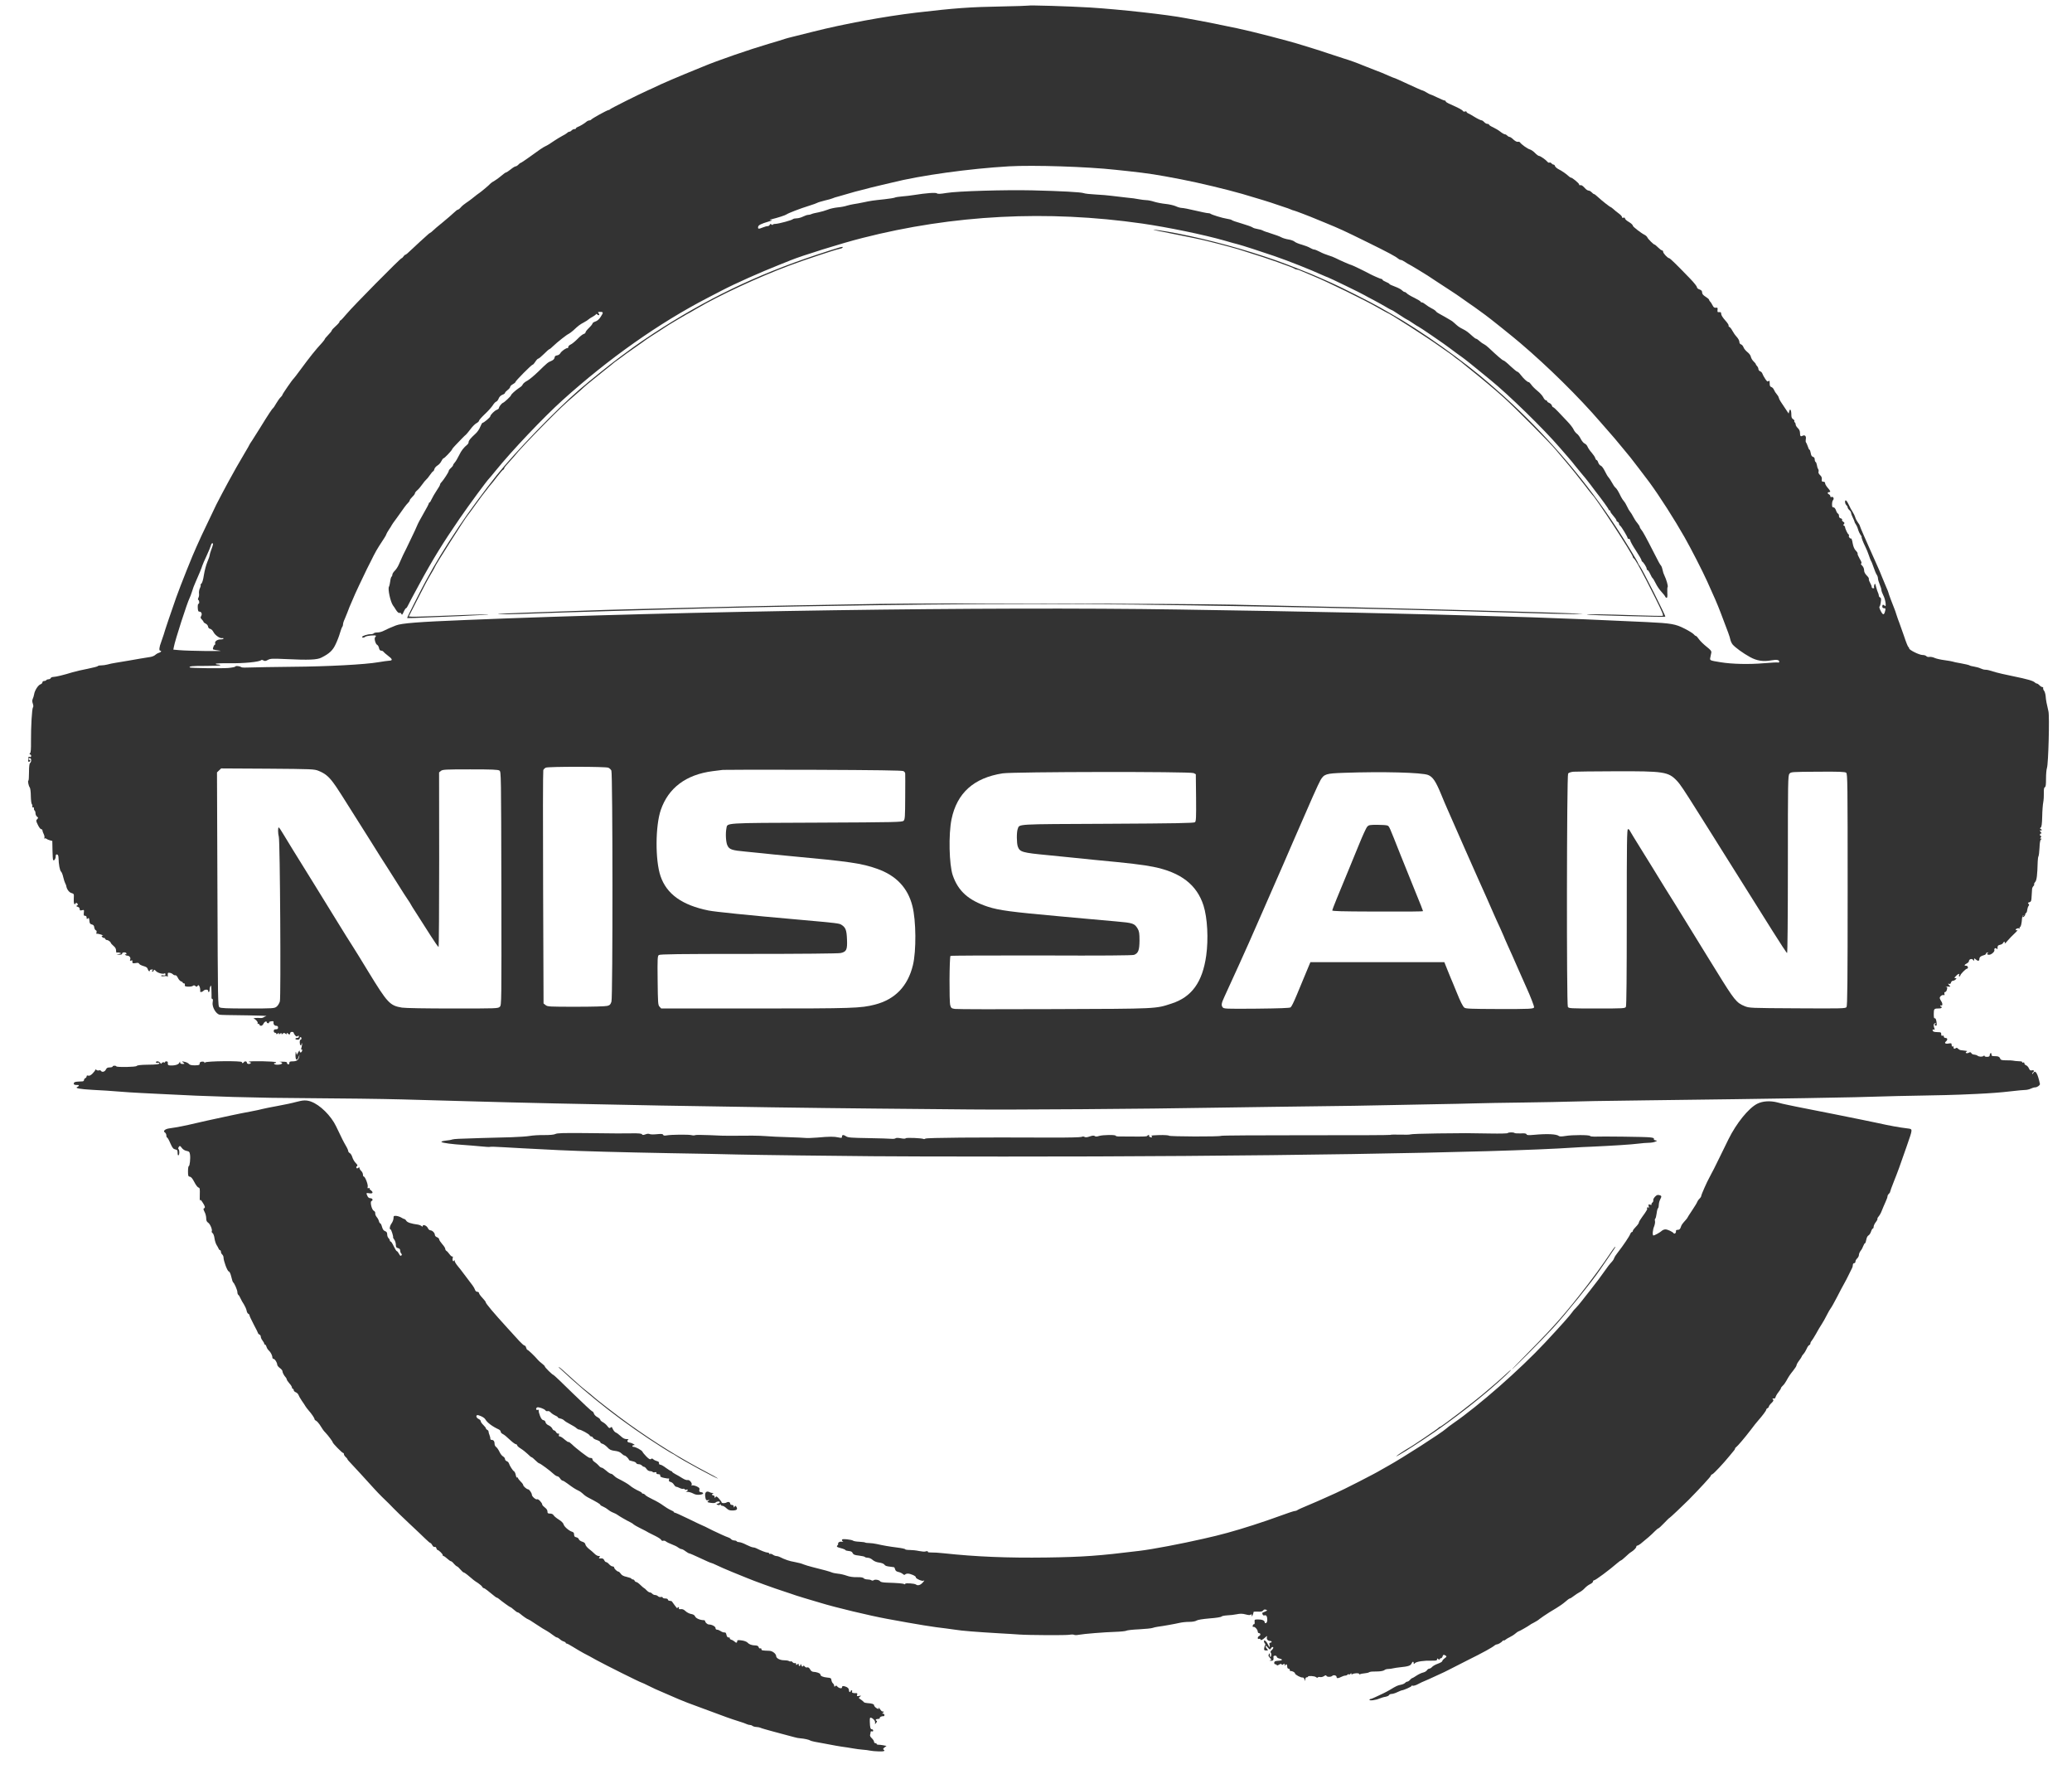 <?xml version="1.0" standalone="no"?>
<!DOCTYPE svg PUBLIC "-//W3C//DTD SVG 20010904//EN"
 "http://www.w3.org/TR/2001/REC-SVG-20010904/DTD/svg10.dtd">
<svg version="1.0" xmlns="http://www.w3.org/2000/svg"
 width="2392pt" height="2048pt" viewBox="0 0 2392 2048"
 preserveAspectRatio="xMidYMid meet">
<rect x="0" y="0" width="2392" height="2048" fill="#333333" stroke="none"/>
<g transform="translate(0,2048) scale(0.1,-0.1)"
fill="#ffffff" stroke="none">
<path d="M0 10240 l0 -10240 11960 0 11960 0 0 10240 0 10240 -11960 0 -11960
0 0 -10240z m12575 10154 c362 -23 903 -83 1115 -124 25 -5 77 -14 115 -21 64
-11 168 -31 475 -95 165 -34 614 -150 750 -194 36 -11 94 -29 130 -40 36 -11
119 -37 185 -60 66 -22 140 -46 165 -54 71 -21 169 -57 225 -81 17 -7 75 -30
130 -51 55 -20 128 -50 162 -66 34 -15 65 -28 68 -28 5 0 47 -18 165 -73 36
-16 85 -39 110 -50 25 -12 50 -21 55 -22 6 -1 26 -11 45 -23 19 -12 39 -22 43
-22 5 0 41 -16 80 -35 39 -19 77 -35 84 -35 7 0 13 -4 13 -10 0 -5 15 -16 33
-24 129 -58 156 -72 168 -90 4 -5 14 -6 23 -3 9 4 16 2 16 -4 0 -5 10 -14 23
-19 12 -5 40 -21 62 -35 42 -26 81 -45 94 -45 4 0 16 -9 26 -20 10 -11 26 -20
37 -20 10 0 18 -4 18 -9 0 -5 21 -19 48 -31 26 -12 64 -35 84 -51 20 -16 43
-29 51 -29 8 0 20 -7 27 -15 7 -8 19 -15 26 -15 8 0 29 -14 46 -31 20 -18 39
-28 50 -26 10 3 21 0 26 -7 13 -21 88 -75 114 -81 14 -4 41 -22 59 -41 18 -19
39 -34 47 -34 14 0 80 -46 98 -69 6 -8 16 -11 21 -8 6 4 16 0 23 -8 7 -8 18
-15 25 -15 7 0 15 -8 17 -18 3 -9 22 -26 44 -37 39 -20 85 -52 115 -80 9 -8
19 -15 24 -15 16 0 94 -65 95 -78 0 -8 6 -12 12 -10 14 5 28 -4 60 -39 12 -13
29 -23 38 -23 9 0 25 -9 35 -20 10 -11 22 -20 27 -20 5 0 26 -16 46 -35 39
-37 138 -115 146 -115 3 0 16 -10 30 -22 13 -13 42 -36 65 -53 22 -16 38 -35
36 -41 -2 -7 4 -10 16 -7 12 3 19 0 19 -9 0 -7 15 -22 33 -33 36 -21 57 -40
58 -52 0 -10 95 -84 132 -102 16 -8 31 -22 34 -30 6 -18 75 -86 84 -84 3 1 21
-14 39 -32 19 -19 40 -35 47 -35 7 0 13 -7 13 -16 0 -18 53 -74 69 -74 10 0
83 -71 249 -243 39 -41 72 -82 72 -92 0 -9 13 -21 30 -26 22 -8 30 -17 30 -35
0 -17 12 -31 40 -49 22 -14 40 -29 40 -34 0 -5 6 -16 13 -23 8 -7 20 -27 28
-43 11 -22 20 -29 37 -27 20 3 23 0 20 -25 -3 -24 0 -28 20 -26 17 2 22 -2 22
-20 0 -14 19 -44 45 -73 25 -27 43 -54 41 -61 -3 -6 2 -14 9 -17 8 -3 23 -22
34 -43 11 -21 33 -53 50 -71 17 -18 31 -44 31 -57 0 -15 7 -26 19 -30 11 -3
24 -19 29 -34 6 -16 26 -40 45 -55 20 -15 37 -39 40 -55 3 -15 17 -39 31 -52
14 -13 26 -28 26 -32 0 -5 7 -15 15 -23 8 -9 15 -24 15 -34 0 -10 9 -21 19
-25 11 -3 23 -16 27 -28 4 -12 18 -39 32 -59 19 -30 28 -36 38 -27 11 9 14 5
14 -26 0 -28 5 -38 19 -42 11 -3 25 -18 31 -33 6 -15 20 -37 31 -49 11 -12 22
-30 24 -41 2 -10 12 -32 23 -47 10 -15 28 -41 38 -57 10 -16 27 -40 36 -54
l17 -25 7 27 c9 38 24 14 24 -39 0 -30 5 -44 20 -53 12 -7 18 -17 15 -22 -3
-5 -1 -11 5 -15 5 -3 10 -14 10 -25 0 -10 11 -28 25 -41 16 -15 25 -35 25 -55
0 -37 7 -46 29 -34 27 14 45 -4 38 -38 -3 -16 -2 -33 2 -38 5 -5 14 -26 21
-46 6 -21 15 -38 19 -38 5 0 11 -17 15 -39 4 -27 12 -40 26 -44 13 -3 20 -14
20 -30 0 -14 5 -27 10 -29 6 -2 12 -18 15 -36 2 -18 9 -39 15 -46 5 -8 7 -21
4 -30 -4 -10 2 -25 17 -39 17 -15 23 -31 21 -49 -3 -23 1 -28 17 -28 14 0 21
-6 21 -18 0 -10 14 -34 30 -52 33 -37 37 -50 15 -50 -8 0 -15 -5 -15 -10 0 -6
7 -13 15 -16 8 -4 15 -13 15 -21 0 -10 6 -13 15 -9 20 7 32 -21 16 -37 -6 -6
-11 -28 -11 -48 0 -28 4 -36 16 -35 11 0 21 -12 29 -33 6 -19 17 -37 23 -39 7
-2 12 -14 12 -27 0 -15 7 -25 21 -28 12 -3 18 -10 15 -16 -4 -6 2 -16 13 -23
16 -10 18 -15 8 -27 -9 -11 -9 -15 1 -18 6 -3 12 -10 12 -15 0 -19 33 -88 43
-88 4 0 5 -5 2 -10 -8 -13 14 -42 25 -35 4 3 13 -22 18 -55 8 -41 19 -68 37
-86 14 -14 23 -29 20 -34 -3 -5 8 -31 24 -59 20 -33 26 -51 18 -54 -8 -3 -4
-12 11 -26 13 -13 22 -34 22 -52 0 -21 10 -40 30 -61 17 -16 28 -34 25 -39 -3
-4 2 -23 12 -41 17 -33 19 -39 22 -58 0 -5 8 -10 17 -10 8 0 13 4 10 9 -4 5
-2 19 2 32 8 19 10 16 21 -27 7 -27 17 -57 22 -66 5 -10 9 -25 9 -33 0 -9 7
-18 15 -21 11 -5 13 -17 8 -52 -3 -26 -10 -50 -15 -53 -6 -4 1 -27 15 -53 26
-49 38 -48 51 7 5 23 3 27 -14 27 -13 0 -20 7 -20 20 0 23 10 26 29 8 21 -21
8 73 -18 122 -11 22 -21 49 -21 59 0 11 -9 40 -20 66 -11 26 -20 57 -20 69 0
12 -6 31 -14 42 -8 11 -24 49 -36 85 -12 35 -25 69 -30 74 -4 6 -15 35 -25 65
-10 30 -28 75 -41 100 -28 56 -47 108 -43 114 2 2 -3 12 -12 22 -8 11 -22 39
-29 64 -7 25 -20 52 -27 61 -7 8 -13 20 -13 25 0 5 -9 27 -20 49 -11 22 -20
46 -20 55 0 9 -9 23 -20 33 -11 9 -20 23 -20 31 0 7 -7 19 -15 26 -8 7 -15 24
-15 37 0 35 21 17 46 -39 10 -24 29 -58 42 -77 12 -19 25 -46 29 -60 3 -14 16
-40 29 -58 13 -17 24 -35 24 -40 0 -4 23 -60 51 -123 28 -63 57 -128 64 -145
18 -41 52 -118 87 -195 17 -36 41 -94 55 -130 14 -36 36 -89 49 -118 13 -29
24 -56 24 -60 0 -8 53 -150 69 -187 5 -11 17 -45 26 -75 10 -30 23 -69 31 -87
7 -18 32 -88 55 -155 22 -68 45 -124 50 -126 5 -2 9 -9 9 -16 0 -18 117 -76
154 -76 19 0 39 -6 45 -14 6 -7 22 -11 36 -8 14 2 40 -3 57 -11 18 -9 71 -21
118 -27 46 -6 88 -14 92 -16 4 -3 47 -12 95 -20 48 -9 92 -19 98 -23 5 -5 30
-11 55 -15 25 -4 58 -13 74 -21 16 -8 40 -15 54 -15 24 0 48 -6 127 -31 17 -6
104 -25 195 -44 170 -35 232 -53 252 -73 7 -7 17 -12 23 -12 7 0 20 -9 30 -20
10 -11 25 -20 32 -20 8 0 13 -6 10 -12 -2 -7 2 -21 10 -30 8 -9 17 -39 19 -65
3 -45 11 -84 32 -174 14 -57 -1 -608 -17 -652 -6 -16 -11 -71 -11 -123 0 -70
-3 -96 -13 -100 -10 -4 -13 -23 -12 -67 1 -34 -2 -82 -7 -107 -5 -25 -11 -98
-12 -164 -2 -87 -7 -121 -17 -128 -11 -7 -11 -11 -1 -15 6 -2 12 -9 12 -14 0
-6 -4 -7 -10 -4 -14 9 -13 -8 2 -23 9 -9 9 -12 0 -12 -7 0 -12 -7 -12 -15 0
-8 5 -15 11 -15 8 0 8 -5 -1 -15 -10 -12 -10 -15 1 -15 12 0 12 -2 1 -9 -9 -5
-15 -37 -17 -95 -2 -47 -8 -92 -12 -99 -4 -6 -8 -34 -9 -62 -4 -154 -11 -215
-29 -235 -10 -11 -15 -23 -12 -26 3 -4 0 -13 -8 -21 -8 -8 -16 -24 -16 -36 -1
-12 -2 -33 -3 -47 -1 -14 -3 -41 -4 -61 -2 -29 -7 -38 -24 -43 -18 -4 -20 -8
-11 -17 10 -10 10 -16 1 -26 -6 -8 -13 -29 -15 -46 -2 -18 -8 -33 -13 -35 -6
-2 -10 -9 -10 -17 0 -7 -7 -18 -15 -25 -9 -8 -15 -8 -15 -2 0 6 5 13 10 15 6
3 5 4 -2 3 -7 -1 -14 -18 -15 -37 -4 -60 -14 -99 -24 -99 -6 0 -7 -5 -3 -12 4
-6 3 -8 -4 -5 -13 9 -42 -2 -42 -15 0 -6 8 -7 18 -4 9 4 -4 -13 -29 -36 -26
-24 -64 -63 -85 -88 -20 -25 -35 -37 -31 -27 3 9 2 17 -4 17 -5 0 -12 -6 -15
-14 -3 -8 -19 -18 -35 -21 -23 -5 -29 -12 -29 -33 0 -19 -3 -23 -9 -13 -11 16
-34 4 -27 -14 6 -18 -35 -55 -62 -55 -24 0 -30 15 -9 24 6 3 3 4 -8 3 -11 -2
-19 -8 -18 -14 1 -6 -10 -14 -25 -18 -36 -9 -52 -23 -52 -46 0 -23 -18 -24
-42 -2 -17 15 -18 15 -18 -3 -1 -17 -2 -18 -13 -2 -14 18 -47 7 -47 -16 0 -7
-11 -19 -25 -26 -29 -15 -33 -28 -8 -26 10 0 19 -7 21 -16 2 -10 -2 -18 -9
-18 -15 0 -79 -65 -79 -80 0 -5 -4 -10 -10 -10 -5 0 -7 7 -4 15 9 23 -10 18
-36 -10 -20 -21 -21 -25 -6 -25 15 0 16 -2 2 -15 -8 -8 -22 -15 -31 -15 -9 0
-19 -9 -22 -21 -3 -12 -11 -18 -19 -15 -18 7 -18 1 2 -19 15 -14 13 -15 -23
-12 -21 3 -30 2 -20 0 19 -5 20 -8 11 -41 -4 -12 -12 -22 -19 -22 -8 0 -11 -8
-8 -20 4 -14 1 -19 -8 -15 -18 6 -48 -17 -46 -36 2 -8 10 -25 19 -38 16 -23
14 -56 -3 -45 -5 3 -9 0 -9 -5 0 -6 5 -11 11 -11 5 0 8 -4 4 -9 -3 -6 -13 -10
-23 -10 -66 -1 -67 -2 -68 -63 0 -41 3 -55 12 -51 8 3 14 -10 19 -37 7 -44 3
-56 -15 -45 -9 6 -9 10 1 16 11 7 11 9 1 9 -19 0 -24 -23 -13 -53 8 -21 7 -25
-4 -20 -17 6 -20 -13 -4 -23 6 -4 29 -7 50 -7 34 0 39 -3 39 -23 0 -17 4 -22
15 -18 9 4 15 0 15 -10 0 -9 8 -16 20 -16 24 0 26 -22 5 -40 -23 -19 -7 -31
31 -24 30 5 34 4 34 -15 0 -20 14 -29 23 -13 2 4 2 1 0 -6 -5 -22 7 -34 23
-21 10 8 17 7 29 -5 9 -9 24 -17 33 -17 9 -1 24 -3 32 -4 8 -1 22 -3 30 -4 12
-1 13 -3 1 -10 -21 -13 5 -24 28 -11 15 8 22 7 29 -5 4 -9 19 -17 33 -17 13
-1 30 -6 37 -12 19 -14 54 -16 70 -4 8 7 12 7 12 0 0 -6 14 -10 30 -10 22 1
30 6 30 19 0 10 5 21 10 24 6 3 10 -3 10 -14 0 -18 6 -21 38 -21 41 0 56 -7
64 -31 5 -13 20 -17 70 -17 35 0 68 -1 73 -3 18 -4 40 -6 78 -8 22 0 36 -5 32
-11 -3 -6 1 -7 9 -4 10 4 16 1 16 -9 0 -9 9 -18 19 -22 11 -3 26 -19 33 -35
10 -23 17 -28 35 -24 23 6 32 -9 13 -21 -5 -3 -10 -12 -10 -18 0 -7 5 -4 11 6
22 38 44 13 68 -78 6 -22 11 -43 11 -47 0 -15 -33 -38 -55 -38 -12 0 -36 -7
-51 -15 -16 -8 -45 -15 -64 -15 -19 0 -91 -7 -160 -15 -125 -15 -255 -24 -405
-31 -44 -1 -127 -5 -185 -8 -58 -3 -260 -8 -450 -11 -190 -3 -391 -8 -445 -10
-279 -11 -1185 -26 -2735 -45 -437 -5 -838 -12 -890 -15 -52 -2 -284 -7 -515
-10 -231 -3 -487 -7 -570 -10 -82 -3 -294 -7 -470 -10 -176 -3 -408 -7 -515
-10 -187 -5 -446 -9 -1340 -20 -223 -3 -533 -8 -690 -10 -764 -14 -2343 -25
-2815 -20 -291 3 -780 7 -1085 10 -1490 14 -3555 51 -4720 85 -190 5 -529 15
-755 21 -225 6 -705 12 -1065 14 -587 2 -1176 19 -1725 49 -44 3 -143 8 -220
11 -77 4 -194 11 -260 17 -66 5 -127 10 -135 10 -8 0 -80 4 -160 9 -148 8
-212 20 -177 34 20 8 23 23 5 22 -37 -1 -49 4 -46 20 2 12 15 17 43 19 22 1
48 2 58 3 9 0 17 8 17 16 0 9 7 18 15 21 8 4 15 13 15 21 0 10 6 12 19 8 13
-4 29 4 50 25 17 18 31 36 31 42 0 7 5 6 14 -1 7 -6 20 -9 29 -5 8 3 18 1 22
-5 12 -20 45 -12 57 14 9 19 19 25 45 25 18 0 33 5 33 10 0 12 37 14 43 2 8
-12 227 -8 235 5 5 8 47 13 117 14 116 1 145 5 145 19 0 4 -9 6 -20 3 -11 -3
-20 0 -20 6 0 18 38 13 50 -7 8 -12 13 -13 16 -4 6 13 30 16 37 5 2 -5 2 -2 1
4 -2 7 5 13 16 13 14 0 19 -6 17 -22 -1 -18 4 -23 23 -25 54 -4 102 9 110 31
7 17 9 18 9 4 1 -13 9 -18 29 -18 26 1 27 1 7 16 -19 15 -18 16 15 9 19 -4 42
-14 50 -24 11 -13 30 -17 70 -17 48 1 55 4 55 21 0 14 8 20 28 22 15 1 27 -3
27 -10 0 -9 2 -9 8 0 11 17 428 21 425 4 -4 -14 14 -15 22 -1 10 15 35 12 35
-5 0 -17 35 -21 45 -5 3 5 -2 10 -11 10 -10 0 -15 3 -11 6 10 11 300 5 311 -6
7 -7 4 -10 -9 -10 -13 0 -16 -3 -8 -11 14 -14 85 -8 90 8 2 6 -8 13 -24 16
-15 2 -3 4 28 3 38 0 55 -4 52 -12 -2 -6 3 -14 11 -17 11 -5 16 0 16 13 0 16
7 20 38 20 47 0 69 16 76 55 6 30 6 30 -6 -2 -18 -53 -38 -42 -37 20 1 38 3
45 8 27 l7 -25 17 30 c12 22 16 25 17 12 0 -23 24 -17 28 8 2 10 0 15 -6 11
-7 -4 -7 5 0 30 5 20 7 38 4 42 -3 3 -6 -2 -6 -12 0 -9 -4 -14 -10 -11 -13 8
-13 65 0 65 6 0 10 7 10 15 0 8 -4 15 -10 15 -5 0 -10 -7 -10 -15 0 -9 -9 -15
-25 -15 -14 0 -25 5 -25 10 0 6 9 10 20 10 12 0 20 7 20 16 0 12 -3 14 -13 6
-10 -9 -17 -6 -30 8 -9 11 -17 25 -17 30 0 6 -9 10 -20 10 -11 0 -20 -7 -20
-15 0 -18 -12 -19 -28 -3 -9 9 -12 9 -12 -1 0 -11 -3 -11 -15 -1 -12 10 -18
10 -30 0 -12 -10 -15 -10 -15 0 0 10 -3 10 -15 0 -12 -10 -15 -10 -15 0 0 10
-3 10 -15 0 -10 -9 -15 -9 -15 -1 0 6 -7 11 -15 11 -8 0 -15 9 -15 20 0 15 7
20 25 20 18 0 25 5 25 20 0 13 -7 20 -19 20 -23 0 -37 18 -33 41 2 12 -4 15
-28 11 -16 -2 -27 -8 -24 -13 3 -5 -2 -9 -10 -9 -9 0 -16 5 -16 10 0 20 -27 9
-38 -15 -13 -28 -39 -33 -48 -10 -4 8 -11 12 -17 8 -6 -3 -7 -1 -3 5 8 13 -19
46 -44 55 -15 6 37 11 78 7 13 -1 28 3 35 8 7 5 21 12 32 15 11 2 -86 6 -215
8 -241 3 -293 4 -321 7 -45 5 -94 91 -84 145 5 25 3 37 -4 37 -6 0 -10 8 -9
18 1 9 0 46 -1 82 -1 46 -4 61 -11 50 -5 -8 -10 -27 -10 -42 0 -16 -4 -28 -10
-28 -5 0 -9 6 -7 12 3 19 -38 21 -53 3 -13 -15 -41 -21 -39 -7 3 19 -2 48 -11
62 -9 13 -11 13 -19 1 -8 -12 -12 -12 -25 -2 -12 10 -19 11 -30 2 -8 -6 -33
-10 -55 -9 -34 2 -41 6 -37 21 2 10 -1 17 -10 17 -8 0 -14 4 -14 9 0 5 -9 11
-20 14 -10 3 -27 21 -36 40 -9 20 -22 33 -29 31 -7 -3 -19 2 -28 10 -9 9 -26
17 -39 18 -20 3 -23 -1 -21 -27 1 -16 0 -25 -3 -18 -3 7 -18 9 -40 6 -19 -3
-34 -1 -34 4 0 6 11 8 25 5 19 -3 25 0 25 12 0 10 -5 14 -11 11 -18 -12 -78 5
-99 27 -17 19 -20 19 -26 5 -3 -9 -11 -14 -16 -11 -6 4 -5 10 3 15 10 6 8 9
-8 9 -13 0 -23 -4 -23 -10 0 -20 -18 -9 -24 14 -4 17 -17 27 -50 36 -25 7 -47
19 -50 27 -4 10 -15 12 -41 7 -34 -6 -41 -1 -36 28 0 4 -7 4 -16 1 -13 -5 -15
-2 -10 12 9 21 -9 45 -34 45 -10 0 -21 5 -25 12 -4 7 -3 8 4 4 7 -4 12 -1 12
7 0 9 -10 15 -25 15 -15 0 -25 -6 -25 -14 0 -9 -11 -14 -32 -13 l-33 1 30 7
c28 7 29 7 8 15 -13 4 -27 4 -33 1 -6 -4 -10 6 -10 24 0 20 -9 37 -30 54 -16
14 -30 29 -30 32 0 12 -29 35 -45 35 -8 0 -18 7 -21 15 -4 8 -10 13 -14 10 -4
-3 -13 2 -20 10 -10 12 -9 15 6 16 11 0 1 6 -21 13 -22 7 -44 11 -49 8 -4 -2
-5 5 -2 16 4 13 1 22 -8 25 -8 3 -16 18 -18 34 -2 20 -10 29 -28 33 -20 5 -26
13 -28 44 -3 31 -6 35 -18 25 -11 -9 -14 -8 -14 10 0 14 -6 21 -18 21 -15 0
-17 6 -14 35 4 34 3 36 -22 29 -21 -5 -26 -3 -26 14 0 12 -9 22 -23 26 -18 5
-19 8 -7 16 12 7 12 12 2 22 -10 10 -14 10 -21 -1 -14 -22 -22 4 -19 61 3 51
2 52 -28 61 -27 8 -54 45 -59 82 0 6 -6 19 -12 30 -6 11 -16 43 -23 72 -6 29
-18 57 -25 63 -14 11 -28 85 -29 155 -1 28 -6 41 -17 43 -12 2 -16 -4 -16 -23
0 -28 -18 -53 -29 -42 -4 3 -7 55 -8 114 l-2 107 -27 7 c-16 4 -34 12 -41 18
-7 6 -17 7 -21 3 -5 -4 -6 0 -2 9 3 9 -1 29 -9 44 -8 15 -14 34 -14 41 0 8 -7
14 -15 14 -8 0 -25 22 -38 50 -22 45 -22 50 -8 65 15 15 14 17 -1 29 -10 7
-18 25 -18 39 0 14 -5 29 -10 32 -6 4 -9 14 -8 23 2 10 -3 16 -11 14 -8 -2
-11 3 -8 11 3 8 1 19 -5 25 -6 6 -11 48 -12 95 0 46 -6 90 -12 98 -14 17 -26
79 -16 79 4 0 7 43 7 96 0 65 4 99 12 106 18 15 17 58 -2 58 -8 0 -15 -4 -15
-10 0 -5 5 -10 10 -10 14 0 12 -17 -3 -23 -9 -3 -12 4 -11 22 2 40 3 41 19 35
18 -7 21 22 3 29 -10 4 -10 7 -1 14 9 6 12 47 11 138 -1 169 11 376 23 391 6
7 5 23 -2 43 -8 23 -8 39 -1 54 6 12 13 36 16 53 7 45 45 104 72 115 13 4 24
15 24 24 0 8 9 15 19 15 11 0 23 5 26 10 3 6 15 10 26 10 11 0 22 6 25 14 3 7
17 13 32 13 30 1 124 24 217 53 33 10 113 29 178 41 64 13 117 27 117 31 0 4
17 8 38 8 20 0 53 5 72 10 19 6 62 15 95 20 33 5 101 17 150 25 95 17 184 32
249 42 22 3 49 14 60 25 11 10 31 21 43 24 23 6 32 24 13 24 -16 0 -12 41 11
100 11 30 24 69 29 85 10 39 87 266 143 425 50 141 195 504 238 595 15 33 42
92 59 130 28 60 84 178 167 350 11 22 40 78 65 125 25 47 59 110 75 140 52 97
129 232 187 329 31 51 56 96 56 98 0 3 13 23 29 46 15 23 59 92 96 152 87 142
138 219 147 223 4 2 21 27 37 56 17 29 40 61 51 71 11 10 20 22 20 27 0 9 117
179 130 188 4 3 37 46 73 95 119 161 175 232 258 322 16 18 29 36 29 40 1 5
19 26 40 48 22 22 40 45 40 50 0 6 20 28 45 50 25 22 45 45 45 52 0 7 4 13 9
13 5 0 38 35 73 77 69 84 621 643 635 643 4 0 14 9 21 20 7 11 17 20 23 20 5
0 34 24 63 53 29 28 75 71 102 95 27 24 63 57 81 73 17 17 35 31 40 32 4 1 17
11 28 22 11 12 63 56 115 98 52 43 111 93 130 112 19 19 40 35 46 35 6 0 22
12 35 28 13 15 42 39 64 53 22 15 59 41 81 60 23 19 52 41 64 49 25 16 119 95
135 114 6 6 26 20 45 30 19 11 55 37 79 58 24 21 48 38 54 38 5 0 29 16 53 35
23 19 49 35 57 35 7 0 22 9 32 20 10 11 22 20 26 20 4 0 45 27 91 60 118 86
169 121 192 131 28 13 52 28 106 65 25 17 65 41 89 54 25 12 51 29 59 36 7 8
19 14 26 14 8 0 19 7 26 15 7 8 21 15 31 15 11 0 19 4 19 9 0 5 8 11 18 15 24
8 80 41 101 60 10 9 25 16 34 16 9 0 18 4 22 9 8 13 185 111 201 111 7 0 14 4
16 8 3 8 333 173 443 222 28 12 91 41 140 65 50 23 176 77 280 120 105 43 199
81 210 86 161 68 531 196 765 265 85 25 166 49 180 55 14 5 52 15 85 23 33 9
141 36 240 60 360 91 822 176 1190 220 455 53 614 65 1005 72 151 3 280 7 285
9 20 7 477 -7 710 -21z m-8984 -12629 c102 -36 231 -163 289 -285 71 -149 84
-174 112 -223 16 -26 28 -54 28 -62 0 -8 8 -19 18 -24 10 -5 24 -27 30 -49 7
-22 24 -51 39 -66 21 -21 24 -29 14 -36 -8 -4 -10 -13 -6 -19 5 -9 10 -9 21 0
11 9 14 8 14 -3 0 -8 9 -23 20 -33 11 -10 20 -29 20 -42 0 -12 4 -23 10 -23
15 0 51 -93 45 -117 -4 -18 -2 -21 12 -16 10 3 15 2 11 -2 -5 -5 1 -14 12 -22
33 -24 25 -43 -15 -36 -39 6 -40 5 -23 -32 7 -16 19 -25 35 -25 24 0 33 -25
12 -32 -20 -7 2 -101 26 -113 12 -6 19 -18 17 -30 -1 -11 6 -29 16 -41 10 -11
22 -32 26 -47 3 -15 11 -27 16 -27 5 0 14 -18 20 -40 8 -29 18 -44 36 -50 18
-7 24 -17 24 -39 0 -15 7 -34 15 -41 8 -7 15 -19 15 -26 0 -8 5 -14 11 -14 5
0 21 -25 35 -55 14 -30 30 -55 34 -55 5 0 17 -14 26 -31 11 -23 19 -28 27 -20
8 8 8 14 -1 23 -7 7 -12 22 -12 34 0 15 -8 24 -25 28 -20 5 -25 13 -25 39 0
18 -8 44 -17 57 -10 14 -17 26 -15 28 6 6 -21 92 -29 92 -17 0 -9 42 13 72 12
17 21 43 21 59 0 25 3 27 33 25 18 -2 44 -11 58 -20 14 -9 29 -16 34 -16 5 0
16 -9 23 -21 13 -19 55 -33 137 -44 13 -2 29 -9 37 -15 12 -10 15 -10 15 -1 0
23 45 6 58 -21 7 -16 20 -28 29 -28 23 0 53 -30 53 -52 0 -11 11 -23 25 -28
14 -5 25 -16 25 -25 0 -8 16 -32 35 -54 19 -21 35 -46 35 -54 0 -9 6 -20 13
-24 8 -4 24 -22 37 -40 13 -18 28 -29 33 -26 6 4 7 -4 3 -20 -6 -26 8 -47 17
-25 3 8 6 5 6 -6 1 -10 16 -36 34 -57 17 -21 46 -56 62 -79 30 -40 70 -94 111
-147 12 -16 24 -38 28 -50 4 -14 15 -23 27 -23 10 0 19 -7 19 -15 0 -8 18 -33
40 -56 21 -23 38 -44 37 -48 -4 -11 95 -128 253 -301 48 -52 109 -119 135
-148 26 -28 53 -52 60 -52 7 0 16 -11 19 -25 4 -14 10 -25 15 -25 9 0 85 -73
122 -117 8 -10 30 -29 47 -42 18 -13 32 -28 32 -33 0 -11 89 -98 100 -98 4 0
104 -94 221 -210 118 -115 220 -210 226 -210 7 0 15 -11 19 -24 3 -13 21 -32
40 -42 19 -10 34 -24 34 -31 0 -7 13 -19 30 -28 16 -8 40 -29 52 -45 17 -23
24 -27 35 -18 7 6 15 9 16 7 1 -2 9 -16 16 -31 8 -15 22 -30 32 -33 9 -3 33
-21 54 -40 26 -25 46 -35 68 -35 22 0 28 -3 18 -9 -17 -11 -6 -31 17 -31 9 -1
28 -7 42 -15 19 -11 21 -14 8 -15 -22 0 -24 -20 -3 -20 24 0 95 -39 102 -56 3
-8 23 -33 45 -55 30 -30 43 -37 53 -29 9 8 17 7 27 -3 7 -7 26 -17 41 -21 19
-4 27 -12 25 -24 -2 -10 4 -17 14 -17 10 0 40 -17 67 -38 28 -20 55 -37 61
-37 5 0 10 -3 10 -8 0 -4 17 -16 38 -27 20 -10 56 -31 79 -46 25 -16 50 -25
62 -22 22 6 57 -38 45 -58 -5 -8 -3 -9 5 -4 7 4 30 -1 52 -10 32 -15 38 -22
33 -41 -5 -18 -1 -23 17 -26 41 -6 32 -26 -13 -30 -29 -3 -53 1 -76 14 -18 10
-47 19 -65 19 -18 1 -24 3 -14 6 9 2 17 9 17 15 0 5 -7 8 -15 5 -8 -4 -17 -2
-21 4 -3 6 -12 8 -19 5 -7 -2 -25 2 -40 10 -15 8 -33 14 -39 14 -7 0 -18 11
-26 24 -7 14 -24 27 -37 31 -19 4 -24 11 -20 25 3 11 2 18 -2 16 -4 -3 -28 0
-54 6 -35 7 -47 14 -45 26 2 11 -5 16 -22 17 -16 0 -24 5 -22 14 2 9 -4 12
-18 8 -11 -3 -23 -1 -26 4 -3 5 -16 9 -29 9 -15 0 -31 10 -41 25 -9 14 -22 25
-29 25 -7 0 -18 7 -25 15 -7 8 -23 15 -37 15 -13 0 -26 6 -29 14 -3 8 -23 17
-45 21 -21 4 -39 11 -39 16 0 12 -38 49 -50 49 -6 0 -22 11 -35 24 -16 16 -40
26 -77 30 -45 6 -61 13 -87 42 -18 19 -44 37 -57 40 -13 3 -24 12 -24 19 0 6
-18 17 -39 24 -21 6 -42 18 -45 26 -3 8 -12 15 -20 15 -7 0 -16 6 -19 13 -5
15 -101 67 -122 67 -8 0 -20 7 -29 15 -8 9 -40 29 -71 45 -31 16 -63 36 -72
45 -8 9 -28 19 -44 22 -16 3 -29 9 -29 14 0 5 -15 15 -32 22 -18 8 -41 24 -51
35 -11 12 -25 18 -34 15 -9 -4 -21 1 -27 9 -13 18 -82 42 -96 33 -17 -10 -12
-35 6 -28 10 4 14 1 13 -8 -2 -8 5 -35 15 -61 13 -33 25 -48 40 -50 12 -2 22
-11 24 -24 2 -12 16 -27 35 -35 18 -8 36 -24 42 -36 5 -13 15 -23 22 -23 7 0
17 -9 23 -21 7 -11 17 -18 25 -16 9 4 11 -1 8 -14 -4 -13 0 -19 11 -19 9 0 33
-16 54 -35 22 -19 42 -32 45 -29 3 4 21 -9 40 -27 40 -41 186 -153 201 -155 6
-1 17 -2 24 -3 6 0 12 -8 12 -16 0 -8 12 -22 28 -32 15 -10 35 -28 45 -40 10
-13 25 -23 33 -23 8 0 31 -16 53 -35 21 -19 45 -35 53 -35 8 0 23 -9 34 -21
10 -11 32 -27 49 -35 62 -31 118 -64 135 -79 22 -20 74 -51 113 -68 15 -6 27
-15 27 -19 0 -4 6 -8 14 -8 7 0 20 -8 27 -17 8 -9 46 -31 86 -50 39 -18 92
-49 117 -68 26 -19 64 -43 86 -53 22 -9 40 -20 40 -24 0 -5 5 -8 12 -8 6 0 77
-32 157 -71 80 -39 157 -76 171 -81 14 -6 32 -14 40 -19 8 -5 40 -21 70 -35
30 -14 78 -36 105 -49 28 -13 60 -26 72 -30 11 -3 27 -12 33 -20 7 -8 23 -15
36 -15 12 0 26 -4 29 -10 3 -6 17 -10 29 -10 13 0 50 -13 82 -30 32 -16 67
-30 77 -30 9 0 25 -4 35 -9 57 -29 115 -51 132 -51 11 0 20 -5 20 -11 0 -5 4
-7 10 -4 5 3 20 -1 32 -9 12 -9 31 -16 40 -16 10 0 26 -4 36 -9 63 -32 116
-50 177 -60 39 -7 84 -19 100 -27 17 -7 66 -22 110 -33 119 -29 198 -51 220
-61 11 -5 43 -11 70 -14 28 -2 73 -13 100 -23 32 -12 74 -18 118 -17 45 1 71
-3 78 -13 6 -7 26 -13 43 -13 17 0 38 -4 46 -10 9 -5 19 -5 26 1 15 12 65 4
75 -13 5 -8 34 -14 76 -15 128 -4 189 -9 201 -17 7 -4 12 -3 12 3 0 12 108 5
125 -8 18 -15 47 -8 71 16 25 25 32 39 14 28 -14 -9 -91 26 -87 39 5 14 -65
45 -95 43 -13 0 -26 -6 -30 -11 -4 -6 -14 -4 -26 7 -10 9 -33 20 -50 23 -23 5
-34 14 -38 30 -3 13 -9 24 -13 25 -3 1 -19 3 -36 5 -53 6 -65 10 -77 27 -7 9
-34 19 -61 22 -30 4 -57 16 -74 31 -14 13 -38 24 -54 24 -15 0 -30 4 -34 9 -3
5 -34 12 -68 16 -51 6 -65 11 -73 28 -6 16 -19 23 -46 25 -21 2 -38 7 -38 11
0 4 -22 14 -50 21 -53 14 -57 19 -38 38 7 7 8 12 4 12 -5 0 -3 7 4 15 8 9 22
13 39 10 14 -3 20 -2 14 1 -7 3 -13 12 -13 19 0 10 13 12 58 8 31 -3 63 -10
69 -15 7 -6 40 -12 74 -13 33 -2 64 -6 67 -9 3 -3 24 -6 46 -6 23 -1 61 -5 86
-11 81 -18 143 -29 238 -41 50 -6 92 -15 92 -20 0 -4 23 -8 52 -8 28 0 77 -5
108 -12 31 -6 63 -9 71 -6 19 7 35 5 31 -5 -1 -4 17 -7 40 -6 24 1 88 -3 143
-9 370 -40 733 -55 1185 -49 424 6 605 19 1075 77 156 19 481 81 735 139 143
33 161 37 280 69 173 47 427 129 603 194 86 32 165 58 175 58 10 0 22 4 28 9
5 5 63 32 130 59 67 28 154 66 195 85 41 19 94 43 118 53 76 32 469 233 522
267 13 8 52 30 85 48 161 89 615 380 670 430 11 11 48 38 82 62 298 206 769
620 1056 927 192 206 290 316 316 354 8 13 27 35 43 50 15 15 45 50 67 79 22
29 65 84 96 122 77 98 133 172 169 225 32 47 58 80 87 111 9 9 19 26 23 38 3
11 23 42 44 68 59 75 131 182 141 209 5 13 14 24 20 24 5 0 10 6 10 13 0 7 16
28 35 47 19 19 35 41 35 49 0 8 17 37 38 65 42 56 66 96 57 96 -4 0 -3 5 1 11
4 8 9 7 16 -2 5 -9 6 -4 2 15 -6 26 -5 28 16 21 14 -4 20 -3 16 3 -3 5 1 15
10 22 8 7 13 19 10 26 -3 8 6 26 19 40 19 20 30 25 50 20 29 -7 30 -14 10 -52
-8 -16 -15 -43 -15 -61 0 -17 -4 -34 -9 -38 -5 -3 -13 -30 -16 -60 -4 -31 -11
-58 -16 -61 -5 -3 -6 -16 -3 -28 3 -13 -2 -40 -10 -61 -17 -39 -22 -105 -8
-105 14 0 80 37 97 54 9 9 28 16 42 16 24 0 82 -27 94 -44 10 -13 30 3 27 22
-2 12 4 17 21 17 18 0 27 8 34 29 9 28 15 37 57 84 11 12 20 24 20 26 0 2 24
41 54 85 30 44 57 89 60 99 4 11 15 27 26 37 11 10 20 24 20 32 0 13 67 165
92 208 6 11 18 34 26 50 9 17 21 41 29 55 7 14 40 81 74 150 34 69 76 154 93
190 92 186 232 359 332 410 64 32 150 37 235 15 35 -10 82 -21 104 -25 22 -5
74 -15 115 -24 41 -8 246 -49 455 -90 209 -42 432 -87 495 -101 114 -26 240
-49 334 -60 59 -8 59 0 -12 -205 -84 -242 -102 -291 -148 -406 -24 -61 -44
-115 -44 -121 0 -6 -7 -16 -15 -23 -8 -7 -15 -20 -15 -29 0 -10 -11 -39 -24
-67 -12 -27 -31 -70 -41 -96 -9 -26 -26 -56 -37 -68 -11 -12 -17 -24 -14 -27
3 -4 -5 -21 -19 -39 -14 -18 -25 -42 -25 -53 0 -12 -4 -21 -9 -21 -5 0 -15
-16 -21 -35 -6 -19 -20 -40 -30 -45 -11 -6 -21 -26 -25 -50 -4 -22 -10 -40
-15 -40 -4 0 -13 -14 -19 -30 -6 -17 -19 -43 -31 -57 -11 -14 -20 -36 -20 -48
0 -12 -9 -30 -20 -40 -11 -10 -20 -26 -20 -37 0 -10 -7 -18 -15 -18 -8 0 -15
-9 -15 -20 0 -11 -4 -28 -10 -38 -5 -9 -22 -44 -38 -77 -16 -33 -39 -78 -52
-100 -13 -22 -50 -92 -82 -155 -33 -63 -65 -121 -73 -130 -7 -8 -28 -44 -46
-80 -18 -36 -44 -83 -59 -105 -15 -22 -44 -71 -65 -110 -22 -38 -45 -76 -52
-83 -7 -7 -13 -20 -13 -28 0 -8 -6 -17 -14 -20 -8 -3 -21 -22 -29 -42 -9 -20
-25 -47 -36 -59 -12 -12 -21 -26 -21 -30 0 -4 -14 -26 -30 -47 -17 -22 -30
-46 -30 -54 0 -8 -17 -35 -38 -61 -40 -50 -51 -67 -81 -121 -10 -19 -28 -44
-40 -54 -12 -11 -21 -23 -21 -29 0 -5 -13 -26 -29 -46 -16 -20 -30 -45 -33
-56 -2 -13 -10 -19 -23 -17 -15 3 -17 1 -7 -10 9 -12 6 -20 -18 -43 -17 -16
-30 -34 -30 -41 0 -6 -7 -14 -15 -18 -8 -3 -15 -11 -15 -17 0 -11 -41 -66 -97
-130 -13 -14 -49 -59 -80 -101 -71 -93 -154 -190 -170 -201 -7 -4 -13 -12 -13
-17 0 -6 -8 -19 -18 -29 -9 -11 -30 -37 -47 -57 -69 -85 -181 -204 -197 -210
-10 -3 -18 -11 -18 -18 0 -9 -127 -147 -257 -279 -63 -63 -215 -207 -220 -207
-3 0 -31 -27 -62 -60 -31 -33 -61 -60 -65 -60 -5 0 -25 -17 -45 -37 -33 -35
-99 -92 -163 -143 -15 -11 -31 -20 -37 -20 -6 0 -11 -6 -11 -13 0 -13 -31 -44
-61 -62 -10 -5 -38 -29 -63 -53 -24 -23 -48 -42 -52 -42 -3 0 -21 -12 -38 -27
-98 -85 -257 -203 -273 -203 -7 0 -13 -7 -13 -15 0 -8 -15 -21 -34 -30 -19 -9
-45 -29 -60 -45 -14 -16 -40 -37 -58 -46 -18 -9 -49 -30 -69 -45 -20 -16 -41
-29 -47 -29 -5 0 -29 -17 -53 -39 -24 -21 -70 -53 -102 -72 -32 -19 -69 -41
-81 -49 -13 -8 -43 -28 -67 -44 -24 -16 -46 -32 -49 -35 -7 -8 -39 -28 -70
-44 -14 -6 -29 -15 -35 -20 -19 -15 -127 -77 -135 -77 -4 0 -20 -11 -36 -25
-16 -14 -45 -32 -64 -41 -19 -9 -43 -23 -53 -32 -9 -8 -17 -11 -17 -6 0 5 -6
2 -13 -6 -15 -18 -52 -40 -67 -40 -6 0 -16 -5 -23 -10 -30 -26 -137 -85 -317
-174 -107 -54 -202 -102 -210 -107 -8 -5 -34 -18 -58 -29 -23 -11 -75 -35
-115 -53 -40 -19 -88 -40 -107 -48 -19 -7 -55 -24 -79 -37 -23 -13 -52 -22
-62 -19 -10 3 -17 1 -14 -3 4 -7 -92 -50 -112 -50 -4 0 -26 -10 -51 -21 -24
-12 -54 -21 -67 -21 -13 0 -26 -6 -29 -13 -2 -7 -22 -16 -43 -20 -21 -3 -51
-13 -68 -20 -41 -18 -115 -28 -115 -15 0 5 6 10 12 10 7 0 35 11 63 25 27 13
66 31 85 40 19 9 53 27 75 40 74 45 90 52 126 59 21 4 42 13 49 21 7 8 19 15
26 15 8 0 22 9 31 20 10 11 21 20 25 20 4 0 26 13 50 29 24 16 58 32 76 36 18
4 38 15 45 26 6 10 19 19 27 19 9 0 23 9 32 19 9 11 39 28 67 38 28 10 51 23
51 30 0 6 12 21 27 32 24 17 26 22 13 31 -22 15 -31 12 -37 -10 -3 -11 -12
-20 -19 -20 -8 0 -14 -5 -14 -11 0 -8 -5 -8 -15 1 -12 10 -15 10 -15 -3 0 -13
-11 -16 -62 -15 -87 3 -175 -10 -193 -28 -13 -14 -15 -14 -15 0 0 23 -14 20
-25 -6 -11 -24 -40 -33 -131 -42 -28 -3 -64 -8 -80 -12 -16 -4 -42 -8 -59 -8
-16 0 -36 -6 -43 -13 -8 -7 -39 -14 -70 -15 -31 -1 -66 -2 -77 -2 -11 -1 -25
-4 -32 -9 -6 -4 -29 -9 -51 -11 -22 -2 -44 -6 -51 -10 -6 -4 -11 -2 -11 4 0
11 -57 9 -78 -4 -7 -4 -12 -2 -12 6 0 10 -2 10 -9 -1 -5 -7 -13 -11 -19 -7 -6
3 -13 2 -17 -4 -3 -5 -14 -10 -24 -10 -10 0 -32 -7 -47 -15 -36 -19 -54 -19
-54 -1 0 18 -35 27 -49 13 -15 -15 -62 -15 -68 0 -4 9 -11 9 -29 -4 -13 -8
-33 -13 -44 -10 -11 3 -23 1 -26 -4 -3 -6 -12 -5 -21 3 -17 14 -93 18 -93 6 0
-5 -7 -8 -15 -8 -9 0 -15 -9 -16 -22 l0 -23 -9 23 c-6 13 -15 22 -22 20 -20
-4 -88 33 -88 47 0 13 -36 31 -52 27 -5 -1 -8 5 -8 13 0 8 -7 15 -15 15 -9 0
-15 9 -15 25 0 26 -15 34 -23 13 -3 -8 -6 -5 -6 6 -1 15 -4 16 -15 7 -10 -9
-16 -9 -21 -1 -5 8 -14 6 -31 -5 -13 -8 -24 -11 -24 -5 0 5 -7 10 -15 10 -17
0 -21 25 -5 35 5 3 25 6 45 7 43 2 46 16 5 25 -16 3 -30 12 -30 19 0 8 -9 14
-20 14 -12 0 -20 -6 -19 -12 5 -38 -2 -48 -28 -47 -19 1 -22 3 -10 6 18 5 17
6 -3 28 -17 18 -20 27 -11 42 9 16 10 14 11 -11 0 -16 3 -26 7 -22 11 11 13
39 3 51 -6 7 -2 17 10 28 21 18 26 37 10 37 -5 0 -14 -8 -20 -18 -9 -15 -12
-14 -35 13 -14 17 -25 24 -25 16 0 -8 7 -23 17 -33 15 -17 15 -18 -10 -18 -21
0 -25 4 -23 23 1 13 6 29 10 36 5 7 5 16 0 20 -5 3 -10 14 -12 23 -5 29 25 10
43 -28 19 -40 30 -45 21 -9 -5 18 -2 25 9 25 8 0 15 5 15 10 0 6 -8 10 -19 10
-25 0 -43 23 -35 46 6 15 0 13 -23 -8 -29 -28 -53 -36 -53 -18 0 5 -7 7 -15 4
-10 -4 -15 0 -15 10 0 9 7 19 15 22 8 4 15 12 15 20 0 8 -7 14 -15 14 -8 0
-15 7 -15 16 0 23 -33 61 -49 56 -8 -3 -12 2 -9 14 2 11 9 18 15 17 6 -1 9 10
7 26 -3 27 -1 29 38 29 47 1 78 -12 78 -33 0 -9 6 -12 15 -9 9 4 15 19 15 38
0 39 -12 58 -32 51 -9 -4 -18 1 -22 11 -4 9 -5 18 -4 18 2 1 17 8 33 15 28 12
28 14 10 21 -14 6 -24 3 -33 -9 -10 -12 -25 -15 -63 -13 -27 2 -49 0 -48 -5 1
-4 -3 -19 -9 -33 -9 -21 -11 -22 -11 -5 -1 13 -4 16 -11 9 -8 -8 -26 -7 -60 2
-38 10 -63 10 -102 2 -29 -6 -79 -12 -112 -13 -32 -2 -62 -8 -65 -14 -4 -6
-64 -16 -137 -21 -80 -7 -137 -16 -151 -25 -13 -9 -47 -15 -85 -15 -35 0 -83
-5 -108 -11 -56 -13 -202 -39 -253 -45 -21 -3 -49 -9 -62 -14 -12 -5 -83 -12
-156 -16 -74 -3 -139 -11 -146 -16 -7 -5 -63 -11 -125 -13 -129 -4 -363 -23
-424 -34 -23 -5 -48 -5 -55 0 -8 4 -32 4 -54 0 -41 -7 -471 -5 -580 3 -33 3
-143 9 -245 15 -239 14 -419 28 -489 40 -31 5 -83 12 -116 16 -124 13 -325 45
-675 110 -201 37 -598 132 -770 185 -36 11 -119 36 -185 55 -66 20 -136 42
-155 50 -19 7 -60 21 -90 30 -86 27 -344 120 -416 151 -16 7 -91 37 -165 67
-73 30 -157 66 -186 81 -29 14 -57 26 -62 26 -6 0 -63 25 -126 55 -64 30 -121
55 -127 55 -6 0 -26 11 -44 25 -18 14 -39 25 -47 25 -8 0 -25 8 -38 18 -13 11
-46 27 -74 37 -27 10 -58 25 -67 33 -10 8 -24 12 -33 8 -9 -3 -18 1 -22 10 -3
8 -33 28 -67 45 -33 16 -69 34 -78 39 -10 6 -26 14 -35 20 -10 5 -42 21 -71
36 -28 14 -58 31 -65 37 -6 7 -23 18 -37 25 -46 22 -135 74 -150 86 -8 7 -31
19 -50 26 -19 7 -46 23 -60 35 -14 12 -40 28 -57 35 -18 7 -33 16 -33 21 0 8
-40 32 -140 84 -22 11 -49 31 -60 43 -12 12 -35 29 -53 37 -36 17 -64 35 -127
82 -24 18 -49 33 -55 33 -7 0 -20 11 -29 25 -9 14 -23 25 -31 25 -8 0 -28 12
-44 27 -40 38 -155 123 -167 123 -5 0 -25 16 -44 35 -19 19 -38 35 -43 35 -5
0 -25 17 -46 38 -21 20 -56 48 -79 62 -23 14 -42 31 -42 38 0 6 -6 12 -13 12
-8 0 -34 18 -58 40 -59 55 -74 67 -98 80 -12 6 -21 17 -21 26 0 8 -10 19 -22
25 -74 34 -134 79 -154 115 -11 19 -39 36 -81 49 -33 9 -31 -28 2 -43 14 -6
25 -18 25 -27 0 -8 14 -28 30 -43 17 -16 30 -34 30 -40 0 -5 7 -12 15 -16 8
-3 15 -12 15 -20 0 -8 5 -27 12 -43 6 -15 10 -34 9 -40 -1 -7 7 -13 17 -13 21
0 32 -18 32 -50 0 -10 8 -25 18 -32 10 -7 27 -32 38 -55 10 -23 29 -47 42 -54
12 -7 22 -20 22 -30 0 -10 9 -20 19 -24 10 -3 21 -13 25 -23 10 -31 45 -86 60
-94 7 -4 17 -24 20 -43 4 -20 11 -33 17 -30 5 4 9 1 9 -5 0 -6 14 -24 30 -40
17 -16 30 -34 30 -41 0 -13 40 -48 56 -49 14 0 44 -44 44 -63 0 -20 47 -60 60
-52 13 8 59 -40 60 -62 0 -6 14 -21 30 -33 19 -14 30 -30 30 -46 0 -20 5 -24
30 -24 19 0 34 -7 42 -21 7 -11 34 -33 60 -49 29 -18 50 -39 54 -54 6 -27 65
-77 99 -86 11 -3 20 -12 21 -20 2 -34 5 -38 28 -44 14 -3 26 -13 28 -22 2 -9
19 -22 38 -28 24 -7 36 -18 38 -33 2 -12 20 -34 40 -50 20 -15 49 -40 64 -55
15 -16 37 -28 49 -28 18 0 19 -3 9 -14 -10 -13 -7 -15 17 -13 20 1 30 -4 38
-20 5 -13 15 -23 22 -23 7 0 23 -11 35 -25 12 -14 30 -25 40 -25 10 0 18 -6
18 -13 0 -14 35 -47 50 -47 5 0 17 -11 26 -24 11 -18 32 -29 70 -37 30 -7 54
-16 54 -21 0 -4 7 -8 15 -8 9 0 18 -7 21 -15 4 -8 12 -15 20 -15 7 0 29 -16
48 -35 20 -19 38 -35 41 -35 3 0 16 -11 29 -25 13 -14 30 -25 38 -25 9 0 21
-7 28 -15 7 -8 21 -15 32 -15 11 0 26 -6 34 -14 7 -8 23 -12 34 -9 11 3 20 0
20 -6 0 -6 14 -11 30 -11 18 0 30 -5 30 -13 0 -7 10 -13 21 -14 12 -1 22 -3
24 -5 1 -2 16 -23 34 -47 17 -24 31 -39 31 -33 0 7 5 12 11 12 6 0 9 -6 6 -13
-3 -9 3 -12 22 -10 18 3 35 -4 55 -23 16 -15 45 -30 65 -33 24 -4 39 -13 46
-29 9 -21 57 -42 98 -42 9 0 17 -5 17 -11 0 -15 26 -39 43 -39 34 0 77 -23 77
-41 0 -12 7 -19 18 -19 10 0 29 -8 42 -17 14 -10 33 -16 43 -15 12 2 19 -5 23
-27 5 -22 12 -31 26 -31 10 0 17 -4 13 -9 -3 -5 5 -13 17 -17 12 -3 28 -13 36
-20 18 -19 32 -18 32 2 0 14 8 16 52 10 30 -4 58 -15 67 -25 19 -21 49 -32 92
-33 22 -1 33 -7 37 -20 3 -11 10 -17 18 -14 8 3 14 -1 14 -9 0 -15 8 -16 92
-19 35 -1 77 -34 78 -61 0 -25 45 -48 90 -48 25 0 50 -4 57 -9 7 -5 16 -7 21
-4 6 3 15 -1 22 -10 7 -8 19 -13 27 -10 7 3 13 -1 13 -11 0 -13 3 -13 15 -3
12 10 15 10 15 -4 0 -22 20 -21 21 2 0 12 3 10 10 -8 7 -17 12 -21 18 -12 6
10 11 9 21 -3 7 -9 19 -14 25 -11 15 5 27 -3 41 -29 6 -11 20 -20 30 -21 41
-2 84 -17 84 -30 0 -19 29 -32 81 -37 39 -3 44 -7 47 -30 2 -14 10 -31 18 -37
8 -7 14 -20 14 -28 0 -12 3 -13 12 -4 9 9 14 8 22 -2 18 -22 56 -30 56 -12 0
19 17 20 53 4 17 -9 27 -21 27 -35 0 -13 5 -23 10 -23 6 0 10 5 10 10 0 6 5
10 11 10 6 0 9 -7 5 -15 -5 -14 10 -19 52 -18 8 1 10 -6 7 -18 -6 -17 -3 -19
22 -14 26 6 27 5 10 -9 -18 -14 -17 -15 10 -32 15 -10 31 -24 35 -30 4 -6 24
-11 44 -12 46 -2 74 -11 74 -23 0 -13 20 -33 42 -42 13 -4 16 -2 11 11 -3 9 4
2 16 -16 12 -18 26 -30 31 -27 6 3 10 2 10 -4 0 -5 -6 -12 -12 -14 -8 -3 -6
-6 5 -6 9 -1 17 -8 17 -16 0 -9 -6 -15 -12 -14 -20 3 -49 -12 -42 -22 3 -5 -6
-9 -20 -9 -26 0 -36 -15 -16 -22 7 -2 4 -11 -5 -23 -16 -20 -16 -20 -13 0 3
21 -17 47 -45 58 -15 5 -17 -1 -16 -46 2 -68 7 -87 25 -87 8 0 14 -7 14 -15 0
-9 -6 -12 -15 -9 -9 4 -15 0 -15 -9 0 -9 -3 -22 -6 -31 -3 -9 4 -25 20 -39 14
-13 26 -32 26 -41 0 -9 7 -16 15 -16 8 0 15 -4 15 -9 0 -6 8 -9 18 -9 9 1 35
-2 57 -6 l39 -8 -23 -17 c-16 -12 -20 -21 -12 -25 25 -16 7 -23 -56 -21 -38 1
-82 5 -99 9 -17 4 -55 9 -85 11 -30 2 -81 9 -114 15 -33 6 -91 15 -130 20 -38
6 -92 15 -120 21 -27 5 -63 12 -80 15 -87 14 -151 28 -160 34 -13 10 -72 23
-115 26 -19 1 -51 7 -70 13 -19 5 -80 21 -135 36 -55 14 -113 30 -130 35 -16
5 -50 14 -75 21 -25 7 -49 15 -55 18 -5 3 -25 7 -44 8 -19 1 -39 7 -45 13 -5
5 -18 10 -28 10 -10 0 -26 4 -36 9 -9 5 -55 22 -102 36 -92 29 -128 42 -380
136 -91 34 -183 68 -205 76 -41 15 -146 59 -224 94 -24 11 -64 28 -90 39 -25
10 -83 36 -128 59 -44 22 -84 41 -88 41 -11 0 -422 205 -520 259 -49 28 -116
64 -148 80 -31 17 -86 49 -121 71 -35 22 -68 40 -75 40 -6 0 -11 4 -11 9 0 5
-10 11 -23 15 -12 3 -32 14 -44 26 -12 11 -27 20 -34 20 -6 0 -28 13 -48 29
-20 15 -49 36 -66 45 -37 20 -52 30 -141 88 -39 27 -74 48 -78 48 -8 0 -61 37
-90 62 -11 10 -25 18 -31 18 -6 0 -25 14 -43 30 -18 17 -37 30 -41 30 -6 0
-96 65 -138 100 -7 5 -15 10 -19 10 -6 0 -18 10 -108 83 -18 15 -38 27 -44 27
-5 0 -12 7 -16 15 -3 8 -25 27 -48 43 -42 26 -54 36 -123 95 -18 15 -37 27
-42 27 -5 0 -23 16 -39 35 -16 19 -33 35 -39 35 -5 1 -21 14 -35 30 -13 17
-29 30 -35 30 -6 0 -25 14 -43 30 -18 17 -37 30 -43 30 -5 0 -9 5 -9 12 0 13
-47 58 -60 58 -4 0 -10 9 -13 20 -3 12 -11 18 -19 15 -9 -4 -20 5 -28 20 -7
14 -17 25 -22 25 -4 0 -30 21 -57 48 -26 26 -113 108 -192 182 -79 74 -158
151 -176 170 -34 36 -63 65 -136 135 -23 23 -62 63 -87 91 -103 114 -228 250
-267 291 -24 24 -43 47 -43 51 0 4 -9 15 -20 25 -11 9 -20 24 -20 32 0 8 -4
15 -10 15 -11 0 -120 111 -120 123 0 9 -54 81 -85 113 -20 20 -27 30 -66 92
-12 18 -30 37 -40 43 -11 5 -19 14 -19 20 0 12 -35 63 -69 101 -13 15 -29 36
-35 46 -6 11 -25 40 -43 65 -17 25 -34 55 -38 67 -4 11 -18 25 -31 30 -13 5
-24 16 -24 25 0 8 -4 15 -10 15 -5 0 -10 7 -10 15 0 8 -13 30 -30 48 -16 19
-30 39 -30 45 0 6 -6 17 -12 24 -20 21 -38 56 -38 72 0 8 -13 24 -30 36 -16
12 -30 29 -30 38 -1 25 -27 67 -42 67 -7 0 -13 7 -14 15 0 25 -20 64 -42 83
-11 10 -23 29 -26 43 -4 13 -11 24 -16 24 -6 0 -10 5 -10 11 0 6 -9 22 -20 36
-11 14 -20 34 -20 45 0 10 -7 21 -15 24 -8 4 -15 9 -15 13 0 4 -22 49 -50 101
-27 52 -50 100 -50 107 0 8 -6 16 -14 19 -8 3 -17 20 -20 39 -4 18 -18 49 -31
70 -14 20 -31 51 -39 69 -8 19 -19 37 -25 40 -6 4 -11 18 -11 32 0 24 -35 104
-50 114 -4 3 -13 31 -20 62 -9 37 -19 60 -30 63 -17 5 -60 122 -60 161 0 12
-7 27 -15 34 -8 7 -15 21 -15 31 0 11 -5 19 -10 19 -6 0 -13 8 -17 18 -3 9
-14 28 -23 42 -9 14 -20 48 -24 75 -3 28 -13 55 -22 62 -9 6 -13 16 -10 21 10
16 -18 84 -41 99 -17 11 -23 25 -23 52 0 20 -8 53 -19 73 -15 30 -16 38 -5 42
16 6 10 27 -22 74 -18 26 -23 29 -26 15 -3 -10 -3 19 -2 63 2 72 1 83 -15 87
-10 2 -32 31 -48 63 -21 41 -37 60 -51 62 -20 3 -22 10 -22 63 0 32 4 59 9 59
11 0 21 91 14 134 -5 31 -10 36 -40 42 -21 4 -42 17 -55 35 -20 26 -22 27 -34
11 -8 -10 -9 -21 -3 -26 12 -13 12 -63 -1 -71 -6 -4 -10 8 -10 28 0 30 -4 35
-27 40 -23 5 -33 17 -57 71 -15 36 -32 66 -37 66 -5 0 -9 11 -9 25 0 13 -8 28
-17 34 -25 14 0 39 46 46 104 15 180 30 316 62 83 19 179 41 215 48 36 7 119
25 185 40 66 14 167 35 225 45 58 11 121 24 140 30 19 5 98 21 175 35 77 14
172 34 210 45 86 23 120 24 176 5z m3534 -367 c39 0 117 1 174 1 74 1 107 -2
112 -11 6 -10 15 -10 40 -1 19 8 38 9 48 4 9 -5 46 -6 83 -2 52 5 69 4 73 -6
3 -10 15 -12 39 -8 52 10 257 12 290 3 16 -4 34 -4 40 0 6 4 83 4 171 0 88 -5
189 -8 225 -7 228 3 345 2 420 -4 47 -4 162 -10 255 -12 94 -3 184 -7 202 -9
17 -3 78 0 135 4 144 13 197 13 246 2 38 -8 42 -7 42 9 0 23 18 24 49 3 20
-14 60 -17 255 -20 127 -2 247 -6 266 -8 19 -2 40 0 47 5 7 7 30 7 62 1 32 -6
54 -6 57 0 6 10 189 2 206 -8 5 -3 14 -1 21 4 14 11 589 16 1449 12 200 -1
344 3 355 8 11 6 22 6 33 0 11 -7 29 -6 60 5 32 11 49 12 58 5 9 -8 24 -8 51
1 45 13 191 15 191 2 0 -5 21 -9 48 -8 26 0 83 0 127 -1 168 -1 185 0 190 9 4
5 11 9 16 9 6 0 8 -4 5 -9 -7 -10 24 -25 33 -16 3 3 0 10 -8 14 -7 5 35 9 93
10 57 1 107 -2 110 -7 7 -11 587 -13 601 -2 6 5 448 7 983 7 534 -1 972 1 972
4 0 3 50 5 111 3 61 -2 116 -1 123 3 6 4 148 9 316 11 334 4 330 4 608 -1 106
-2 195 0 198 5 6 10 68 11 78 1 4 -4 36 -6 70 -5 47 3 65 0 69 -10 4 -11 21
-12 88 -6 151 14 258 9 286 -14 8 -7 35 -6 78 1 76 13 273 13 281 0 3 -5 24
-8 47 -8 93 4 586 -2 639 -8 41 -4 55 -9 51 -18 -3 -8 5 -15 19 -17 22 -4 22
-5 -5 -16 -16 -7 -49 -12 -75 -12 -26 0 -80 -5 -120 -10 -74 -10 -316 -25
-537 -35 -66 -2 -156 -7 -200 -10 -884 -60 -3757 -106 -6595 -104 -663 0
-1342 2 -1510 4 -168 2 -548 6 -845 9 -297 4 -623 8 -725 11 -102 3 -446 10
-765 15 -548 10 -1033 23 -1280 35 -377 19 -516 26 -645 34 -80 5 -149 7 -153
4 -4 -3 -54 0 -110 6 -56 5 -144 13 -194 16 -129 8 -245 23 -256 34 -6 6 14
12 49 16 33 3 66 9 74 13 8 3 42 7 75 8 85 4 423 14 605 18 85 3 182 9 215 15
33 6 108 11 166 10 71 0 115 4 132 13 21 10 91 12 334 10 169 -2 340 -4 378
-4z m11519 -1320 c-4 -7 -41 -62 -83 -123 -42 -60 -83 -119 -91 -132 -84 -125
-392 -508 -539 -668 -123 -134 -499 -512 -471 -473 3 4 93 96 200 205 294 298
418 440 671 768 64 83 151 202 194 265 43 63 87 127 98 143 21 28 34 37 21 15z
m-12078 -1474 c99 -91 146 -132 218 -189 22 -16 44 -35 51 -42 40 -38 287
-229 422 -326 309 -221 588 -394 908 -562 61 -32 115 -62 120 -67 27 -27 -417
213 -485 262 -16 11 -31 20 -34 20 -3 0 -56 32 -118 71 -441 279 -823 575
-1198 927 -3 3 0 3 6 1 7 -2 56 -45 110 -95z m10817 2 c-247 -232 -609 -515
-938 -733 -99 -65 -196 -128 -215 -139 -19 -12 -52 -31 -72 -43 -64 -38 -42
-16 30 30 37 24 72 46 77 48 22 9 340 224 343 232 2 5 8 9 13 9 17 0 405 297
539 413 14 12 57 49 95 81 39 33 96 84 127 113 31 29 59 53 62 53 4 0 -24 -29
-61 -64z m-9153 -1358 c10 1 11 -1 3 -4 -18 -8 -16 -24 2 -24 8 0 15 -8 15
-17 0 -15 2 -16 10 -3 8 13 15 10 40 -17 16 -18 30 -37 30 -42 0 -13 40 -14
59 -2 18 12 41 3 41 -15 0 -8 9 -14 20 -14 12 0 20 -7 20 -17 0 -15 2 -16 10
-3 9 13 11 13 20 0 19 -29 7 -43 -40 -44 -36 -1 -50 4 -74 26 -16 16 -37 28
-47 28 -11 0 -19 6 -19 13 0 8 -2 9 -8 1 -4 -7 -15 -8 -27 -3 -19 8 -19 8 3
15 12 3 22 10 22 15 0 13 -34 11 -47 -2 -8 -8 -28 -9 -58 -5 -43 7 -45 9 -28
22 17 14 17 15 -3 9 -17 -4 -23 0 -28 17 -17 67 3 98 49 74 11 -6 27 -9 35 -8z"/>
<path d="M11645 18560 c-450 -26 -1023 -105 -1350 -188 -22 -6 -74 -18 -115
-27 -41 -9 -97 -23 -125 -30 -27 -8 -79 -21 -115 -30 -36 -8 -94 -24 -130 -35
-36 -11 -92 -27 -125 -36 -33 -8 -67 -19 -76 -24 -8 -4 -49 -16 -90 -25 -40
-10 -79 -22 -84 -26 -6 -4 -49 -20 -95 -34 -104 -32 -240 -85 -259 -99 -14
-11 -102 -39 -171 -56 -30 -6 -31 -8 -10 -10 20 -1 15 -5 -20 -15 -98 -29
-125 -43 -128 -64 -4 -25 6 -26 55 -6 19 8 44 15 55 15 10 0 21 7 24 15 5 12
10 13 20 4 8 -6 14 -8 14 -3 0 5 15 10 33 10 40 2 189 42 201 55 6 5 25 9 43
9 19 0 51 9 73 20 22 11 48 20 60 20 11 0 28 4 38 9 9 5 45 14 80 20 34 7 83
21 107 31 25 11 76 22 113 26 37 3 86 12 108 20 23 7 59 15 80 18 22 3 73 12
114 21 86 18 98 20 239 35 57 6 111 15 120 19 9 5 48 11 86 14 39 3 99 10 135
16 145 23 253 31 267 19 10 -8 38 -7 111 5 123 21 667 37 987 30 339 -8 565
-21 594 -32 14 -6 78 -13 141 -16 63 -3 144 -10 180 -15 36 -5 112 -14 170
-20 58 -5 125 -14 150 -20 25 -5 61 -9 81 -10 20 0 63 -8 95 -19 33 -10 92
-21 132 -25 40 -4 92 -16 115 -26 23 -11 55 -20 70 -20 15 0 85 -13 154 -30
69 -16 135 -30 147 -30 13 0 25 -3 29 -6 12 -12 142 -52 192 -59 28 -4 52 -11
55 -15 3 -5 55 -23 115 -40 61 -18 117 -38 125 -45 8 -7 35 -15 60 -19 24 -4
49 -11 55 -15 5 -5 50 -21 99 -36 49 -15 103 -35 120 -45 17 -9 54 -20 81 -24
28 -4 59 -16 70 -25 11 -10 49 -26 84 -35 35 -10 77 -26 95 -37 17 -10 38 -19
47 -19 9 0 38 -12 65 -26 27 -15 72 -33 99 -41 28 -8 66 -23 85 -33 51 -26
175 -80 184 -80 7 0 167 -78 206 -100 35 -19 128 -60 138 -60 7 0 12 -4 12 -9
0 -5 18 -16 40 -25 22 -9 40 -19 40 -24 0 -4 29 -17 64 -30 35 -13 72 -32 81
-43 10 -10 24 -19 30 -19 7 0 18 -7 26 -16 7 -8 45 -32 86 -51 40 -20 73 -40
73 -45 0 -4 6 -8 14 -8 8 0 27 -11 43 -24 15 -13 47 -33 70 -45 23 -11 46 -27
50 -34 4 -7 19 -18 33 -25 14 -7 48 -26 75 -42 28 -17 56 -33 63 -37 8 -3 26
-17 40 -30 46 -42 56 -49 99 -71 43 -22 55 -31 113 -83 17 -16 36 -29 41 -29
6 0 22 -11 36 -24 14 -13 37 -30 52 -37 14 -7 40 -26 56 -42 94 -89 161 -147
171 -147 7 0 43 -29 80 -65 38 -35 74 -65 80 -65 7 0 24 -16 38 -35 35 -46 78
-85 92 -85 7 0 20 -13 31 -29 10 -16 42 -48 70 -71 29 -23 60 -57 69 -76 9
-19 23 -34 30 -34 8 0 14 -5 14 -10 0 -6 11 -15 24 -20 13 -5 27 -18 31 -29 3
-12 10 -21 15 -21 5 0 31 -23 57 -51 26 -28 74 -79 107 -113 32 -33 65 -76 72
-93 8 -18 25 -39 37 -48 13 -8 34 -36 46 -61 13 -25 33 -49 46 -54 12 -5 27
-21 33 -37 6 -15 27 -46 47 -68 19 -22 38 -50 41 -62 4 -13 10 -23 16 -23 5 0
14 -13 19 -30 6 -16 19 -32 29 -35 11 -3 32 -32 47 -63 15 -31 34 -64 43 -72
8 -9 26 -36 39 -60 13 -25 31 -51 40 -58 15 -12 33 -41 65 -107 8 -16 23 -39
33 -50 10 -11 27 -39 37 -62 10 -23 26 -50 35 -60 9 -10 25 -36 36 -58 11 -22
32 -55 48 -73 15 -18 27 -38 27 -44 0 -6 8 -20 17 -31 17 -18 55 -88 149 -272
53 -105 66 -128 81 -146 6 -8 13 -30 17 -49 3 -19 13 -48 21 -63 21 -42 45
-124 37 -132 -4 -4 -5 -33 -4 -66 3 -39 0 -59 -7 -59 -7 0 -14 6 -17 14 -3 8
-23 33 -45 57 -22 23 -51 67 -65 96 -15 29 -30 56 -35 59 -5 3 -18 25 -29 50
-11 24 -25 44 -30 44 -6 0 -10 7 -10 16 0 16 -38 76 -52 82 -4 2 -8 9 -8 16 0
7 -29 57 -65 112 -36 54 -65 107 -65 117 0 9 -7 17 -15 17 -8 0 -15 4 -15 9 0
15 -73 135 -87 144 -7 4 -13 15 -13 23 0 8 -7 17 -15 20 -8 4 -15 12 -15 19 0
7 -16 30 -35 51 -19 21 -35 44 -35 51 0 7 -4 13 -10 13 -5 0 -10 4 -10 10 0 8
-87 128 -148 205 -4 6 -33 44 -64 85 -31 41 -78 100 -105 130 -26 31 -59 71
-73 89 -14 19 -47 59 -75 91 -27 31 -72 83 -100 115 -190 220 -588 608 -801
781 -22 18 -68 56 -104 85 -83 69 -197 160 -225 179 -25 17 -97 70 -139 102
-55 43 -355 248 -362 248 -3 0 -32 18 -64 40 -32 22 -61 40 -64 40 -3 0 -38
21 -78 48 -90 59 -90 59 -108 66 -8 3 -37 19 -65 36 -27 16 -88 50 -135 75
-47 24 -96 51 -110 59 -32 20 -416 206 -424 206 -3 0 -29 11 -58 24 -140 64
-387 162 -558 221 -154 53 -372 123 -415 134 -22 5 -95 25 -162 45 -239 68
-646 152 -948 196 -1098 157 -2182 101 -3230 -167 -235 -59 -707 -207 -830
-258 -16 -7 -73 -29 -125 -50 -231 -92 -510 -216 -671 -300 -26 -13 -98 -50
-160 -83 -560 -290 -1139 -698 -1674 -1180 -221 -199 -588 -586 -775 -817 -36
-44 -67 -82 -71 -85 -23 -21 -230 -301 -344 -467 -191 -278 -314 -477 -471
-768 -26 -49 -63 -117 -81 -150 -18 -33 -38 -72 -45 -87 -7 -16 -16 -28 -21
-28 -4 0 -17 -19 -27 -42 -15 -34 -20 -39 -26 -25 -3 10 -12 16 -20 13 -12 -5
-28 9 -49 44 -5 9 -18 29 -29 43 -29 42 -61 188 -46 215 5 9 12 38 15 64 3 26
10 50 16 53 5 4 9 14 9 24 0 10 12 28 26 42 14 13 35 44 46 69 51 115 61 136
69 150 5 8 14 26 20 40 7 14 33 70 60 125 27 55 55 116 63 136 7 20 41 84 75
142 34 58 61 111 61 116 0 6 4 11 8 11 5 0 16 18 25 39 10 22 36 66 57 98 22
32 40 63 40 70 0 6 7 19 16 27 24 25 84 117 84 130 0 7 11 22 25 34 14 12 25
27 25 32 0 6 9 20 20 32 11 12 33 49 49 82 27 56 53 89 95 124 9 7 16 21 16
30 0 17 20 42 82 99 19 17 43 52 52 77 10 25 22 46 27 46 14 0 89 63 89 75 1
17 48 65 75 75 14 5 25 15 25 22 1 15 31 53 47 59 17 6 93 78 93 88 0 9 49 54
86 79 36 24 39 27 50 47 6 11 28 29 50 40 21 11 77 57 124 102 112 109 114
110 154 127 23 10 35 22 38 38 2 16 10 24 29 26 15 2 31 13 38 26 13 23 69 63
84 58 4 -1 7 5 7 13 0 9 12 21 27 28 15 6 50 35 78 63 27 29 60 55 73 59 12 3
22 12 22 20 0 7 18 30 40 51 22 21 40 44 40 50 0 7 15 17 33 23 22 7 44 26 60
52 34 52 34 59 -4 59 -27 0 -30 -2 -19 -15 17 -20 5 -32 -15 -15 -8 7 -15 8
-15 3 0 -4 -17 -17 -37 -28 -21 -11 -42 -25 -48 -31 -5 -6 -30 -22 -54 -35
-47 -25 -62 -36 -123 -93 -21 -18 -44 -36 -52 -39 -21 -8 -134 -97 -177 -139
-21 -21 -42 -38 -46 -38 -5 0 -33 -25 -63 -55 -30 -30 -60 -55 -67 -55 -6 0
-21 -16 -33 -35 -12 -19 -26 -35 -32 -35 -12 0 -198 -187 -198 -200 0 -5 -13
-16 -30 -25 -16 -9 -30 -22 -30 -30 0 -8 -13 -24 -30 -37 -16 -12 -30 -27 -30
-33 0 -6 -14 -16 -31 -22 -19 -8 -34 -23 -42 -42 -6 -17 -19 -34 -29 -37 -9
-3 -27 -22 -39 -42 -13 -20 -53 -66 -91 -101 -37 -35 -68 -70 -68 -77 0 -7
-13 -20 -30 -29 -16 -8 -49 -41 -72 -73 -24 -31 -46 -58 -50 -60 -4 -2 -24
-21 -45 -43 -21 -22 -54 -57 -74 -77 -20 -20 -38 -42 -40 -49 -6 -16 -88 -103
-99 -103 -5 0 -16 -15 -25 -33 -8 -18 -29 -41 -45 -50 -16 -10 -33 -29 -36
-43 -3 -13 -10 -24 -14 -24 -4 0 -20 -19 -36 -42 -16 -24 -36 -48 -45 -55 -8
-6 -28 -31 -45 -55 -16 -23 -41 -53 -56 -66 -16 -13 -28 -29 -28 -36 0 -7 -13
-25 -30 -41 -16 -16 -30 -34 -30 -40 0 -6 -8 -18 -17 -27 -10 -9 -30 -33 -45
-54 -15 -22 -54 -76 -87 -122 -34 -45 -61 -84 -61 -87 0 -2 -13 -24 -30 -48
-16 -25 -30 -49 -30 -53 0 -4 -10 -24 -23 -43 -13 -20 -39 -61 -59 -91 -20
-30 -48 -80 -63 -110 -15 -30 -31 -62 -35 -70 -9 -14 -64 -127 -134 -275 -30
-61 -54 -117 -111 -250 -7 -16 -18 -46 -25 -65 -7 -19 -21 -53 -31 -76 -11
-22 -19 -49 -19 -60 0 -11 -4 -24 -9 -29 -5 -6 -16 -37 -26 -70 -9 -33 -31
-91 -49 -128 -33 -73 -72 -110 -165 -157 -51 -26 -144 -30 -416 -17 -152 7
-173 6 -203 -10 -25 -14 -36 -15 -51 -6 -11 7 -22 8 -27 3 -20 -20 -202 -38
-362 -35 -89 1 -162 -2 -162 -7 0 -4 11 -8 24 -8 14 0 27 -4 30 -8 3 -5 -73
-8 -169 -8 -153 1 -199 -4 -184 -18 8 -8 363 -12 444 -6 43 4 81 12 82 17 4
11 52 5 69 -8 6 -5 55 -6 110 -3 54 2 270 6 479 8 409 3 842 26 995 53 52 9
107 16 123 17 44 2 39 19 -18 61 -22 17 -44 36 -48 42 -4 7 -16 13 -27 13 -12
0 -21 10 -25 31 -4 17 -13 33 -21 36 -18 7 -37 74 -24 87 6 6 10 13 10 17 0
12 -111 2 -124 -11 -12 -12 -36 -13 -36 -2 0 12 62 32 98 32 17 0 34 5 37 10
3 6 22 10 42 10 19 0 52 8 72 19 46 23 73 35 141 62 67 26 258 41 810 63 2544
104 6017 155 8225 121 1458 -22 2827 -51 3745 -80 85 -3 234 -7 330 -10 315
-10 875 -33 1330 -55 286 -14 332 -22 438 -76 48 -24 94 -53 104 -64 9 -11 20
-20 26 -20 5 0 21 -17 36 -39 15 -21 54 -59 87 -85 47 -37 58 -51 55 -69 -3
-12 -8 -36 -11 -53 -8 -38 -10 -37 120 -58 128 -21 326 -26 499 -11 82 7 156
11 163 8 7 -3 13 2 13 10 0 21 -30 26 -92 15 -91 -17 -168 -5 -245 38 -79 43
-168 108 -200 144 -12 14 -24 41 -28 60 -6 31 -22 75 -112 310 -40 104 -73
180 -155 360 -56 124 -186 377 -262 511 -113 199 -287 472 -404 631 -42 57
-206 271 -220 288 -7 8 -41 49 -75 91 -70 86 -159 191 -168 199 -3 3 -50 56
-104 119 -250 290 -602 637 -925 912 -73 63 -361 294 -404 324 -15 11 -47 34
-70 51 -22 17 -79 57 -126 89 -47 33 -89 63 -95 67 -5 5 -67 46 -136 91 -70
45 -133 87 -141 92 -71 48 -117 78 -207 132 -58 35 -106 63 -108 63 -2 0 -21
11 -41 25 -20 14 -43 25 -51 25 -8 0 -22 7 -32 16 -26 23 -113 70 -349 186
-289 142 -311 152 -495 228 -44 18 -89 37 -100 41 -57 25 -251 99 -258 99 -5
0 -23 6 -40 14 -18 8 -41 16 -52 19 -11 3 -60 20 -110 37 -80 28 -181 59 -395
122 -178 51 -497 128 -705 168 -287 55 -363 67 -615 95 -30 3 -94 10 -142 15
-325 36 -946 56 -1233 40z m1955 -776 c380 -76 754 -178 1130 -309 130 -46
403 -153 490 -193 36 -16 99 -44 140 -62 102 -44 466 -228 565 -285 44 -26
105 -60 135 -77 334 -187 839 -546 1144 -813 156 -137 169 -148 251 -225 449
-419 868 -915 1196 -1415 104 -158 259 -412 259 -424 0 -4 9 -20 21 -35 29
-37 301 -577 294 -584 -6 -6 -897 18 -904 24 -8 7 217 4 540 -7 174 -6 324 -9
333 -7 14 2 -3 43 -88 213 -146 292 -230 446 -248 453 -4 2 -8 8 -8 14 0 29
-429 686 -469 718 -3 3 -25 30 -48 60 -22 30 -52 68 -65 84 -12 16 -52 65 -87
110 -36 45 -92 113 -125 151 -34 39 -78 91 -99 117 -51 64 -456 471 -589 592
-94 86 -273 236 -427 358 -29 24 -59 48 -65 53 -6 6 -27 22 -46 35 -19 13 -37
27 -40 30 -3 4 -27 22 -54 41 -27 19 -76 54 -110 77 -148 106 -595 392 -612
392 -2 0 -52 28 -112 62 -139 80 -572 292 -732 358 -69 28 -139 58 -157 66
-17 8 -37 14 -45 14 -8 0 -18 4 -24 9 -14 13 -352 133 -499 176 -49 15 -99 31
-110 35 -26 11 -247 71 -400 108 -66 17 -217 48 -335 71 -118 23 -233 46 -255
51 -103 24 93 -4 255 -36z m-3874 -163 c-3 -5 -21 -12 -39 -15 -52 -10 -404
-127 -582 -194 -349 -131 -802 -341 -1060 -493 -49 -29 -103 -60 -120 -68 -43
-24 -228 -134 -240 -144 -5 -4 -39 -26 -75 -49 -84 -53 -142 -91 -155 -101 -5
-5 -54 -39 -108 -77 -116 -81 -145 -102 -161 -115 -6 -5 -29 -22 -52 -38 -22
-15 -49 -35 -60 -45 -10 -9 -39 -33 -64 -52 -25 -19 -47 -37 -50 -40 -3 -3
-52 -43 -110 -89 -58 -46 -109 -89 -115 -96 -5 -6 -46 -42 -90 -80 -133 -114
-182 -162 -360 -341 -167 -169 -296 -305 -351 -374 -16 -19 -48 -55 -71 -80
-24 -25 -43 -51 -43 -57 0 -7 -4 -13 -9 -13 -5 0 -37 -37 -72 -82 -35 -46 -68
-87 -74 -93 -6 -5 -24 -28 -40 -50 -16 -22 -32 -42 -35 -45 -4 -3 -45 -59 -93
-125 -47 -66 -91 -126 -97 -132 -32 -37 -380 -584 -380 -598 0 -2 -14 -28 -31
-57 -51 -85 -87 -152 -181 -338 l-89 -175 37 -3 c20 -2 202 4 404 12 201 9
411 15 466 15 54 -1 -88 -10 -316 -20 -595 -25 -610 -26 -610 -20 0 6 173 349
213 421 127 233 208 366 390 640 92 139 291 409 431 585 214 268 689 759 956
989 134 115 361 297 475 381 44 32 112 82 150 110 39 29 142 99 230 157 601
393 1188 676 1870 903 301 99 323 106 311 86z m4504 -4120 c894 -18 2069 -46
2590 -61 190 -6 527 -15 750 -21 223 -6 479 -14 570 -18 163 -8 163 -8 50 -9
-63 -1 -324 5 -580 13 -810 25 -2252 61 -3075 75 -2184 39 -3020 39 -5315 1
-322 -6 -769 -15 -995 -21 -732 -19 -1794 -50 -2040 -60 -249 -10 -441 -13
-434 -6 2 2 155 9 339 15 184 6 454 16 600 21 146 6 443 15 660 20 217 6 571
15 785 20 594 15 1441 31 2030 40 696 10 3409 4 4065 -9z"/>
<path d="M2434 14183 c-4 -16 -26 -68 -49 -118 -23 -49 -46 -101 -50 -115 -7
-26 -42 -109 -80 -195 -13 -27 -30 -73 -38 -102 -9 -28 -21 -62 -28 -75 -26
-48 -169 -490 -182 -565 l-6 -31 67 -6 c114 -10 545 -15 470 -6 -37 5 -71 11
-77 14 -10 6 9 56 21 56 4 0 5 6 2 14 -8 22 24 46 62 46 19 0 34 4 34 10 0 5
-6 7 -12 5 -25 -8 -82 30 -102 67 -11 22 -28 38 -40 40 -13 2 -22 12 -24 26
-2 13 -14 28 -28 34 -13 6 -24 15 -24 20 0 4 -9 17 -20 28 -16 16 -18 24 -8
39 14 23 4 51 -19 51 -14 0 -18 9 -20 45 -1 25 2 45 7 45 13 0 13 37 0 45 -7
4 -6 13 1 27 6 11 9 34 6 51 -2 16 3 43 11 59 8 16 11 32 8 35 -3 3 1 11 9 17
9 7 21 46 29 101 8 50 26 117 40 150 14 33 26 67 26 75 0 8 9 39 20 68 22 59
24 72 10 72 -5 0 -13 -12 -16 -27z"/>
<path d="M6302 11620 c-12 -5 -26 -18 -30 -29 -4 -11 -5 -621 -2 -1356 l5
-1337 24 -19 c22 -18 43 -19 350 -19 186 0 341 4 362 10 30 8 38 17 48 50 16
53 15 2631 -1 2666 -6 12 -21 27 -35 33 -30 14 -687 14 -721 1z"/>
<path d="M2529 11588 l-24 -23 5 -1348 c5 -1320 5 -1349 24 -1363 16 -11 77
-14 327 -14 294 0 307 1 332 21 15 11 31 38 38 61 13 51 2 1843 -12 1898 -11
42 -12 110 -1 110 4 0 28 -35 53 -78 25 -42 75 -124 111 -182 36 -58 147 -238
248 -400 100 -162 218 -353 262 -425 44 -71 90 -146 102 -165 13 -19 47 -73
76 -120 29 -47 62 -101 75 -120 12 -19 62 -100 110 -180 219 -358 246 -387
386 -410 38 -6 275 -10 587 -10 510 0 522 0 542 20 20 20 20 29 18 1366 -3
1319 -3 1346 -22 1360 -16 11 -79 14 -337 14 -287 0 -319 -2 -338 -17 l-22
-18 1 -1007 c0 -555 -3 -1008 -7 -1008 -5 0 -44 56 -88 125 -44 69 -115 180
-157 246 -43 66 -78 122 -78 125 0 2 -15 26 -33 52 -18 26 -64 97 -101 157
-38 61 -97 153 -130 205 -34 52 -125 195 -201 318 -360 572 -385 612 -432 674
-53 70 -94 102 -165 131 -51 20 -69 21 -589 25 l-536 3 -24 -23z"/>
<path d="M8345 11594 c-22 -2 -76 -9 -120 -15 -305 -40 -508 -192 -596 -446
-64 -184 -66 -582 -4 -764 70 -208 248 -336 554 -398 73 -15 454 -54 1046
-106 437 -39 464 -42 489 -59 49 -31 60 -62 64 -170 5 -118 -6 -141 -73 -156
-23 -6 -470 -10 -1061 -10 -809 0 -1024 -3 -1038 -13 -15 -11 -17 -36 -14
-294 3 -260 4 -283 22 -302 l19 -21 1086 0 c1138 0 1216 3 1382 45 232 60 379
212 438 455 40 163 37 518 -6 683 -53 210 -188 352 -406 429 -179 64 -319 84
-1012 148 -121 11 -256 25 -300 30 -44 5 -138 14 -210 21 -155 14 -186 24
-208 72 -17 36 -23 136 -11 196 13 65 -47 62 1040 66 930 4 989 6 1006 22 15
16 17 44 18 273 1 140 1 263 0 272 0 10 -9 22 -21 28 -14 8 -316 12 -1032 15
-557 2 -1030 1 -1052 -1z"/>
<path d="M18166 11573 c-31 -3 -54 -11 -63 -21 -16 -22 -19 -2662 -3 -2693 10
-18 25 -19 335 -19 310 0 325 1 335 19 7 13 10 354 10 1035 0 862 2 1016 14
1016 8 0 16 -6 19 -14 3 -8 75 -125 159 -260 84 -136 158 -254 163 -264 13
-22 170 -276 200 -322 12 -19 95 -154 185 -300 90 -146 179 -291 199 -323 20
-31 65 -105 101 -163 202 -328 228 -359 319 -396 56 -23 60 -23 611 -26 517
-3 555 -2 567 14 10 14 13 289 13 1355 0 1233 -1 1338 -17 1350 -13 11 -76 14
-327 12 -306 -2 -311 -2 -328 -24 -17 -20 -18 -84 -18 -1045 0 -611 -4 -1024
-9 -1024 -5 0 -80 114 -167 253 -87 138 -239 380 -337 537 -99 157 -209 332
-245 390 -36 58 -79 128 -97 155 -18 28 -94 149 -170 270 -176 280 -217 342
-256 383 -99 105 -151 112 -719 110 -234 -1 -447 -3 -474 -5z"/>
<path d="M11575 11554 c-333 -52 -527 -226 -590 -529 -36 -174 -28 -525 14
-648 63 -183 182 -289 407 -363 127 -41 270 -60 814 -109 96 -8 245 -22 330
-30 85 -8 236 -22 335 -30 197 -17 213 -23 250 -86 16 -28 20 -52 20 -135 -1
-112 -14 -146 -63 -165 -18 -7 -361 -10 -1069 -7 -573 1 -1045 -1 -1050 -5
-13 -13 -16 -526 -3 -569 9 -33 15 -37 53 -43 23 -4 539 -5 1147 -2 1206 4
1168 3 1355 64 233 75 357 247 400 553 27 194 14 435 -31 578 -77 240 -261
383 -579 447 -118 24 -282 43 -675 80 -85 8 -218 22 -295 30 -77 8 -189 19
-250 25 -294 28 -322 36 -345 99 -14 39 -15 167 -1 203 23 59 -45 55 1038 60
785 4 996 8 1008 18 13 11 15 50 13 284 l-3 270 -25 13 c-38 19 -2078 16
-2205 -3z"/>
<path d="M15510 11560 c-201 -7 -224 -14 -265 -83 -27 -48 -113 -240 -315
-707 -72 -168 -172 -397 -222 -510 -50 -113 -113 -257 -140 -320 -28 -63 -93
-212 -145 -330 -82 -184 -133 -297 -288 -635 -34 -73 -38 -97 -21 -120 14 -19
24 -20 393 -17 268 3 382 7 392 15 12 10 35 56 73 147 5 14 43 104 83 200 l73
175 773 0 773 0 42 -105 c24 -58 49 -121 58 -140 8 -19 26 -64 41 -100 45
-112 72 -165 90 -180 15 -13 78 -15 379 -16 387 -1 426 1 426 22 0 15 -44 129
-83 214 -14 30 -60 134 -102 230 -42 96 -96 219 -121 272 -24 54 -44 99 -44
102 0 2 -19 44 -41 93 -23 48 -56 122 -74 163 -32 76 -136 308 -182 410 -22
48 -277 625 -353 800 -16 36 -50 115 -75 177 -61 147 -94 196 -148 218 -71 29
-527 41 -977 25z m509 -609 c20 -11 18 -7 145 -328 53 -132 134 -334 181 -449
47 -114 84 -208 83 -210 -5 -5 -123 -6 -590 -5 -345 1 -458 4 -458 13 0 10 72
188 195 483 25 61 78 189 117 285 39 96 80 185 91 198 19 20 29 22 119 22 55
0 107 -4 117 -9z"/>
</g>
</svg>
